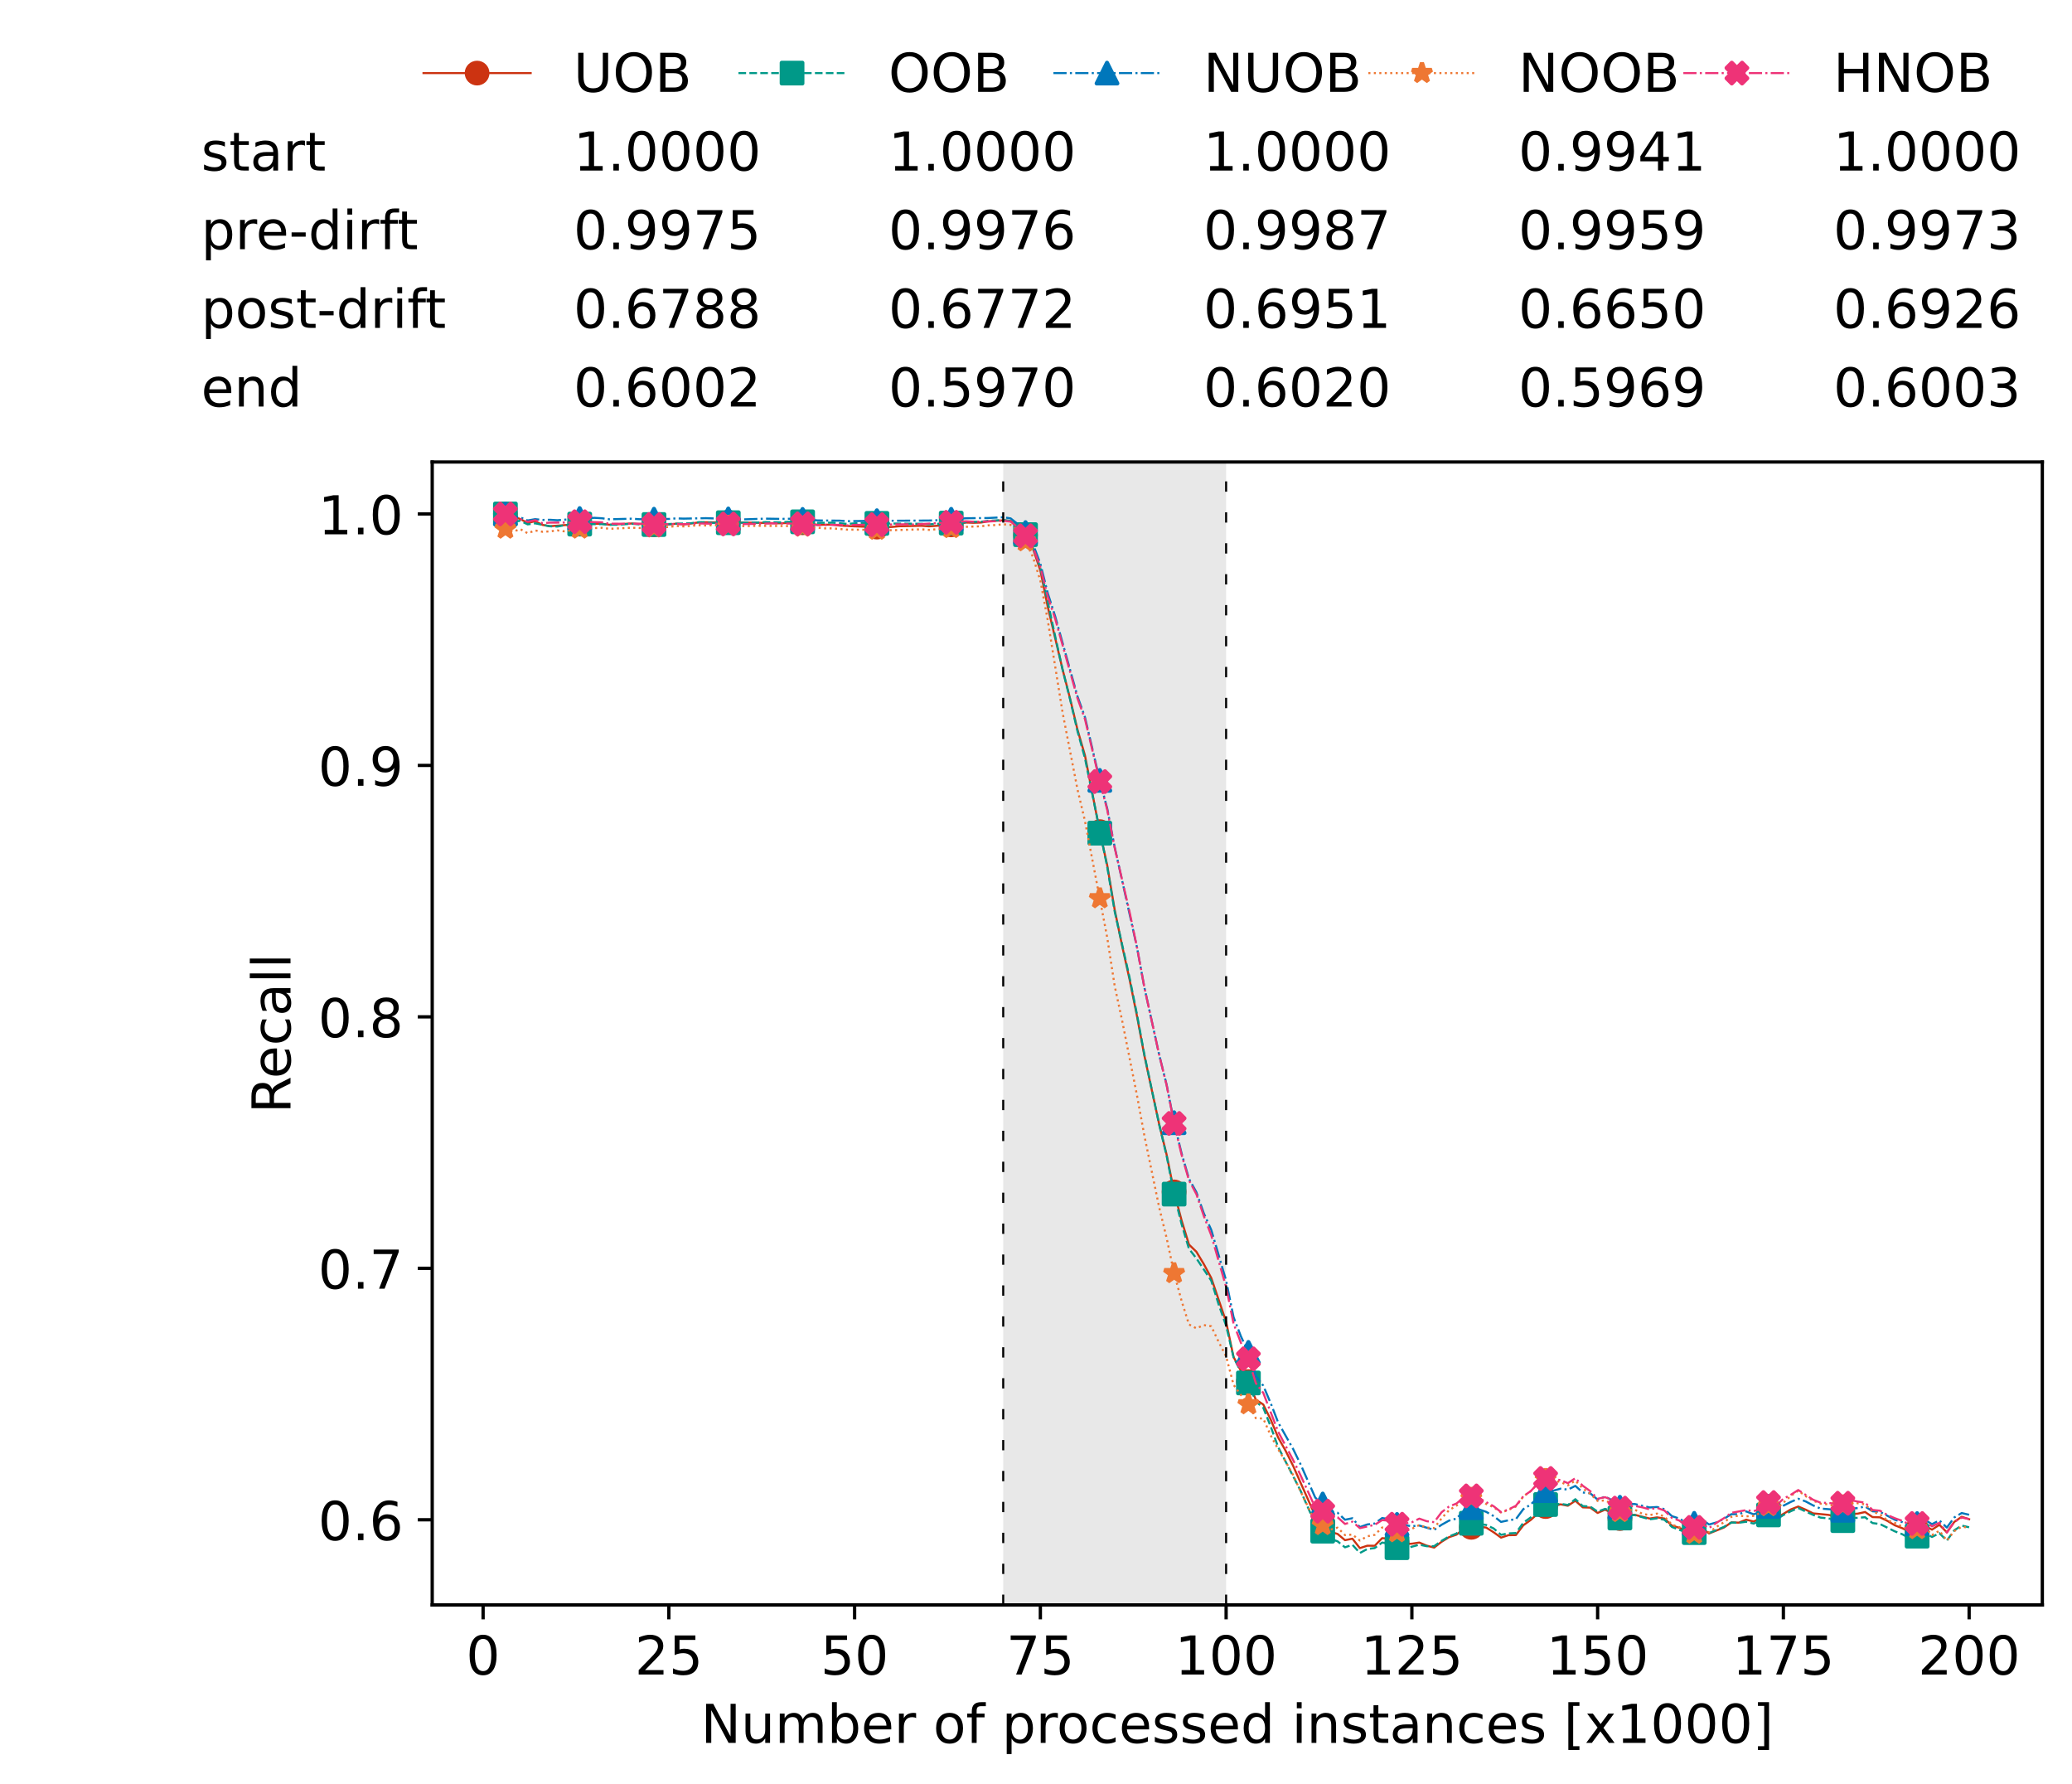 <?xml version="1.0" encoding="utf-8" standalone="no"?>
<!DOCTYPE svg PUBLIC "-//W3C//DTD SVG 1.1//EN"
  "http://www.w3.org/Graphics/SVG/1.1/DTD/svg11.dtd">
<!-- Created with matplotlib (https://matplotlib.org/) -->
<svg height="432.615pt" version="1.1" viewBox="0 0 502.65 432.615" width="502.65pt" xmlns="http://www.w3.org/2000/svg" xmlns:xlink="http://www.w3.org/1999/xlink">
 <defs>
  <style type="text/css">*{stroke-linecap:butt;stroke-linejoin:round;}</style>
 </defs>
 <g id="figure_1">
  <g id="patch_1">
   <path d="M 0 432.615 
L 502.65 432.615 
L 502.65 0 
L 0 0 
z
" style="fill:#ffffff;"/>
  </g>
  <g id="axes_1">
   <g id="patch_2">
    <path d="M 104.85 389.252 
L 495.45 389.252 
L 495.45 112.052 
L 104.85 112.052 
z
" style="fill:#ffffff;"/>
   </g>
   <g id="patch_3">
    <path clip-path="url(#p5bfdf151ff)" d="M 297.446 389.252 
L 297.446 112.052 
L 243.372 112.052 
L 243.372 389.252 
z
" style="fill:#d3d3d3;opacity:0.5;"/>
   </g>
   <g id="matplotlib.axis_1">
    <g id="xtick_1">
     <g id="line2d_1">
      <defs>
       <path d="M 0 0 
L 0 3.5 
" id="mb4f662a13e" style="stroke:#000000;stroke-width:0.8;"/>
      </defs>
      <g>
       <use style="stroke:#000000;stroke-width:0.8;" x="117.197" xlink:href="#mb4f662a13e" y="389.252"/>
      </g>
     </g>
     <g id="text_1">
      <!-- 0 -->
      <g transform="translate(113.061 406.13)scale(0.13 -0.13)">
       <defs>
        <path d="M 31.781 66.406 
Q 24.172 66.406 20.328 58.906 
Q 16.5 51.422 16.5 36.375 
Q 16.5 21.391 20.328 13.891 
Q 24.172 6.391 31.781 6.391 
Q 39.453 6.391 43.281 13.891 
Q 47.125 21.391 47.125 36.375 
Q 47.125 51.422 43.281 58.906 
Q 39.453 66.406 31.781 66.406 
z
M 31.781 74.219 
Q 44.047 74.219 50.516 64.516 
Q 56.984 54.828 56.984 36.375 
Q 56.984 17.969 50.516 8.266 
Q 44.047 -1.422 31.781 -1.422 
Q 19.531 -1.422 13.062 8.266 
Q 6.594 17.969 6.594 36.375 
Q 6.594 54.828 13.062 64.516 
Q 19.531 74.219 31.781 74.219 
z
" id="DejaVuSans-48"/>
       </defs>
       <use xlink:href="#DejaVuSans-48"/>
      </g>
     </g>
    </g>
    <g id="xtick_2">
     <g id="line2d_2">
      <g>
       <use style="stroke:#000000;stroke-width:0.8;" x="162.259" xlink:href="#mb4f662a13e" y="389.252"/>
      </g>
     </g>
     <g id="text_2">
      <!-- 25 -->
      <g transform="translate(153.988 406.13)scale(0.13 -0.13)">
       <defs>
        <path d="M 19.188 8.297 
L 53.609 8.297 
L 53.609 0 
L 7.328 0 
L 7.328 8.297 
Q 12.938 14.109 22.625 23.891 
Q 32.328 33.688 34.812 36.531 
Q 39.547 41.844 41.422 45.531 
Q 43.312 49.219 43.312 52.781 
Q 43.312 58.594 39.234 62.25 
Q 35.156 65.922 28.609 65.922 
Q 23.969 65.922 18.812 64.312 
Q 13.672 62.703 7.812 59.422 
L 7.812 69.391 
Q 13.766 71.781 18.938 73 
Q 24.125 74.219 28.422 74.219 
Q 39.75 74.219 46.484 68.547 
Q 53.219 62.891 53.219 53.422 
Q 53.219 48.922 51.531 44.891 
Q 49.859 40.875 45.406 35.406 
Q 44.188 33.984 37.641 27.219 
Q 31.109 20.453 19.188 8.297 
z
" id="DejaVuSans-50"/>
        <path d="M 10.797 72.906 
L 49.516 72.906 
L 49.516 64.594 
L 19.828 64.594 
L 19.828 46.734 
Q 21.969 47.469 24.109 47.828 
Q 26.266 48.188 28.422 48.188 
Q 40.625 48.188 47.75 41.5 
Q 54.891 34.812 54.891 23.391 
Q 54.891 11.625 47.562 5.094 
Q 40.234 -1.422 26.906 -1.422 
Q 22.312 -1.422 17.547 -0.641 
Q 12.797 0.141 7.719 1.703 
L 7.719 11.625 
Q 12.109 9.234 16.797 8.062 
Q 21.484 6.891 26.703 6.891 
Q 35.156 6.891 40.078 11.328 
Q 45.016 15.766 45.016 23.391 
Q 45.016 31 40.078 35.438 
Q 35.156 39.891 26.703 39.891 
Q 22.75 39.891 18.812 39.016 
Q 14.891 38.141 10.797 36.281 
z
" id="DejaVuSans-53"/>
       </defs>
       <use xlink:href="#DejaVuSans-50"/>
       <use x="63.623" xlink:href="#DejaVuSans-53"/>
      </g>
     </g>
    </g>
    <g id="xtick_3">
     <g id="line2d_3">
      <g>
       <use style="stroke:#000000;stroke-width:0.8;" x="207.322" xlink:href="#mb4f662a13e" y="389.252"/>
      </g>
     </g>
     <g id="text_3">
      <!-- 50 -->
      <g transform="translate(199.05 406.13)scale(0.13 -0.13)">
       <use xlink:href="#DejaVuSans-53"/>
       <use x="63.623" xlink:href="#DejaVuSans-48"/>
      </g>
     </g>
    </g>
    <g id="xtick_4">
     <g id="line2d_4">
      <g>
       <use style="stroke:#000000;stroke-width:0.8;" x="252.384" xlink:href="#mb4f662a13e" y="389.252"/>
      </g>
     </g>
     <g id="text_4">
      <!-- 75 -->
      <g transform="translate(244.113 406.13)scale(0.13 -0.13)">
       <defs>
        <path d="M 8.203 72.906 
L 55.078 72.906 
L 55.078 68.703 
L 28.609 0 
L 18.312 0 
L 43.219 64.594 
L 8.203 64.594 
z
" id="DejaVuSans-55"/>
       </defs>
       <use xlink:href="#DejaVuSans-55"/>
       <use x="63.623" xlink:href="#DejaVuSans-53"/>
      </g>
     </g>
    </g>
    <g id="xtick_5">
     <g id="line2d_5">
      <g>
       <use style="stroke:#000000;stroke-width:0.8;" x="297.446" xlink:href="#mb4f662a13e" y="389.252"/>
      </g>
     </g>
     <g id="text_5">
      <!-- 100 -->
      <g transform="translate(285.039 406.13)scale(0.13 -0.13)">
       <defs>
        <path d="M 12.406 8.297 
L 28.516 8.297 
L 28.516 63.922 
L 10.984 60.406 
L 10.984 69.391 
L 28.422 72.906 
L 38.281 72.906 
L 38.281 8.297 
L 54.391 8.297 
L 54.391 0 
L 12.406 0 
z
" id="DejaVuSans-49"/>
       </defs>
       <use xlink:href="#DejaVuSans-49"/>
       <use x="63.623" xlink:href="#DejaVuSans-48"/>
       <use x="127.246" xlink:href="#DejaVuSans-48"/>
      </g>
     </g>
    </g>
    <g id="xtick_6">
     <g id="line2d_6">
      <g>
       <use style="stroke:#000000;stroke-width:0.8;" x="342.509" xlink:href="#mb4f662a13e" y="389.252"/>
      </g>
     </g>
     <g id="text_6">
      <!-- 125 -->
      <g transform="translate(330.102 406.13)scale(0.13 -0.13)">
       <use xlink:href="#DejaVuSans-49"/>
       <use x="63.623" xlink:href="#DejaVuSans-50"/>
       <use x="127.246" xlink:href="#DejaVuSans-53"/>
      </g>
     </g>
    </g>
    <g id="xtick_7">
     <g id="line2d_7">
      <g>
       <use style="stroke:#000000;stroke-width:0.8;" x="387.571" xlink:href="#mb4f662a13e" y="389.252"/>
      </g>
     </g>
     <g id="text_7">
      <!-- 150 -->
      <g transform="translate(375.164 406.13)scale(0.13 -0.13)">
       <use xlink:href="#DejaVuSans-49"/>
       <use x="63.623" xlink:href="#DejaVuSans-53"/>
       <use x="127.246" xlink:href="#DejaVuSans-48"/>
      </g>
     </g>
    </g>
    <g id="xtick_8">
     <g id="line2d_8">
      <g>
       <use style="stroke:#000000;stroke-width:0.8;" x="432.633" xlink:href="#mb4f662a13e" y="389.252"/>
      </g>
     </g>
     <g id="text_8">
      <!-- 175 -->
      <g transform="translate(420.226 406.13)scale(0.13 -0.13)">
       <use xlink:href="#DejaVuSans-49"/>
       <use x="63.623" xlink:href="#DejaVuSans-55"/>
       <use x="127.246" xlink:href="#DejaVuSans-53"/>
      </g>
     </g>
    </g>
    <g id="xtick_9">
     <g id="line2d_9">
      <g>
       <use style="stroke:#000000;stroke-width:0.8;" x="477.695" xlink:href="#mb4f662a13e" y="389.252"/>
      </g>
     </g>
     <g id="text_9">
      <!-- 200 -->
      <g transform="translate(465.289 406.13)scale(0.13 -0.13)">
       <use xlink:href="#DejaVuSans-50"/>
       <use x="63.623" xlink:href="#DejaVuSans-48"/>
       <use x="127.246" xlink:href="#DejaVuSans-48"/>
      </g>
     </g>
    </g>
    <g id="text_10">
     <!-- Number of processed instances [x1000] -->
     <g transform="translate(170.025 422.711)scale(0.13 -0.13)">
      <defs>
       <path d="M 9.812 72.906 
L 23.094 72.906 
L 55.422 11.922 
L 55.422 72.906 
L 64.984 72.906 
L 64.984 0 
L 51.703 0 
L 19.391 60.984 
L 19.391 0 
L 9.812 0 
z
" id="DejaVuSans-78"/>
       <path d="M 8.5 21.578 
L 8.5 54.688 
L 17.484 54.688 
L 17.484 21.922 
Q 17.484 14.156 20.5 10.266 
Q 23.531 6.391 29.594 6.391 
Q 36.859 6.391 41.078 11.031 
Q 45.312 15.672 45.312 23.688 
L 45.312 54.688 
L 54.297 54.688 
L 54.297 0 
L 45.312 0 
L 45.312 8.406 
Q 42.047 3.422 37.719 1 
Q 33.406 -1.422 27.688 -1.422 
Q 18.266 -1.422 13.375 4.438 
Q 8.5 10.297 8.5 21.578 
z
M 31.109 56 
z
" id="DejaVuSans-117"/>
       <path d="M 52 44.188 
Q 55.375 50.25 60.062 53.125 
Q 64.75 56 71.094 56 
Q 79.641 56 84.281 50.016 
Q 88.922 44.047 88.922 33.016 
L 88.922 0 
L 79.891 0 
L 79.891 32.719 
Q 79.891 40.578 77.094 44.375 
Q 74.312 48.188 68.609 48.188 
Q 61.625 48.188 57.562 43.547 
Q 53.516 38.922 53.516 30.906 
L 53.516 0 
L 44.484 0 
L 44.484 32.719 
Q 44.484 40.625 41.703 44.406 
Q 38.922 48.188 33.109 48.188 
Q 26.219 48.188 22.156 43.531 
Q 18.109 38.875 18.109 30.906 
L 18.109 0 
L 9.078 0 
L 9.078 54.688 
L 18.109 54.688 
L 18.109 46.188 
Q 21.188 51.219 25.484 53.609 
Q 29.781 56 35.688 56 
Q 41.656 56 45.828 52.969 
Q 50 49.953 52 44.188 
z
" id="DejaVuSans-109"/>
       <path d="M 48.688 27.297 
Q 48.688 37.203 44.609 42.844 
Q 40.531 48.484 33.406 48.484 
Q 26.266 48.484 22.188 42.844 
Q 18.109 37.203 18.109 27.297 
Q 18.109 17.391 22.188 11.75 
Q 26.266 6.109 33.406 6.109 
Q 40.531 6.109 44.609 11.75 
Q 48.688 17.391 48.688 27.297 
z
M 18.109 46.391 
Q 20.953 51.266 25.266 53.625 
Q 29.594 56 35.594 56 
Q 45.562 56 51.781 48.094 
Q 58.016 40.188 58.016 27.297 
Q 58.016 14.406 51.781 6.484 
Q 45.562 -1.422 35.594 -1.422 
Q 29.594 -1.422 25.266 0.953 
Q 20.953 3.328 18.109 8.203 
L 18.109 0 
L 9.078 0 
L 9.078 75.984 
L 18.109 75.984 
z
" id="DejaVuSans-98"/>
       <path d="M 56.203 29.594 
L 56.203 25.203 
L 14.891 25.203 
Q 15.484 15.922 20.484 11.062 
Q 25.484 6.203 34.422 6.203 
Q 39.594 6.203 44.453 7.469 
Q 49.312 8.734 54.109 11.281 
L 54.109 2.781 
Q 49.266 0.734 44.188 -0.344 
Q 39.109 -1.422 33.891 -1.422 
Q 20.797 -1.422 13.156 6.188 
Q 5.516 13.812 5.516 26.812 
Q 5.516 40.234 12.766 48.109 
Q 20.016 56 32.328 56 
Q 43.359 56 49.781 48.891 
Q 56.203 41.797 56.203 29.594 
z
M 47.219 32.234 
Q 47.125 39.594 43.094 43.984 
Q 39.062 48.391 32.422 48.391 
Q 24.906 48.391 20.391 44.141 
Q 15.875 39.891 15.188 32.172 
z
" id="DejaVuSans-101"/>
       <path d="M 41.109 46.297 
Q 39.594 47.172 37.812 47.578 
Q 36.031 48 33.891 48 
Q 26.266 48 22.188 43.047 
Q 18.109 38.094 18.109 28.812 
L 18.109 0 
L 9.078 0 
L 9.078 54.688 
L 18.109 54.688 
L 18.109 46.188 
Q 20.953 51.172 25.484 53.578 
Q 30.031 56 36.531 56 
Q 37.453 56 38.578 55.875 
Q 39.703 55.766 41.062 55.516 
z
" id="DejaVuSans-114"/>
       <path id="DejaVuSans-32"/>
       <path d="M 30.609 48.391 
Q 23.391 48.391 19.188 42.75 
Q 14.984 37.109 14.984 27.297 
Q 14.984 17.484 19.156 11.844 
Q 23.344 6.203 30.609 6.203 
Q 37.797 6.203 41.984 11.859 
Q 46.188 17.531 46.188 27.297 
Q 46.188 37.016 41.984 42.703 
Q 37.797 48.391 30.609 48.391 
z
M 30.609 56 
Q 42.328 56 49.016 48.375 
Q 55.719 40.766 55.719 27.297 
Q 55.719 13.875 49.016 6.219 
Q 42.328 -1.422 30.609 -1.422 
Q 18.844 -1.422 12.172 6.219 
Q 5.516 13.875 5.516 27.297 
Q 5.516 40.766 12.172 48.375 
Q 18.844 56 30.609 56 
z
" id="DejaVuSans-111"/>
       <path d="M 37.109 75.984 
L 37.109 68.5 
L 28.516 68.5 
Q 23.688 68.5 21.797 66.547 
Q 19.922 64.594 19.922 59.516 
L 19.922 54.688 
L 34.719 54.688 
L 34.719 47.703 
L 19.922 47.703 
L 19.922 0 
L 10.891 0 
L 10.891 47.703 
L 2.297 47.703 
L 2.297 54.688 
L 10.891 54.688 
L 10.891 58.5 
Q 10.891 67.625 15.141 71.797 
Q 19.391 75.984 28.609 75.984 
z
" id="DejaVuSans-102"/>
       <path d="M 18.109 8.203 
L 18.109 -20.797 
L 9.078 -20.797 
L 9.078 54.688 
L 18.109 54.688 
L 18.109 46.391 
Q 20.953 51.266 25.266 53.625 
Q 29.594 56 35.594 56 
Q 45.562 56 51.781 48.094 
Q 58.016 40.188 58.016 27.297 
Q 58.016 14.406 51.781 6.484 
Q 45.562 -1.422 35.594 -1.422 
Q 29.594 -1.422 25.266 0.953 
Q 20.953 3.328 18.109 8.203 
z
M 48.688 27.297 
Q 48.688 37.203 44.609 42.844 
Q 40.531 48.484 33.406 48.484 
Q 26.266 48.484 22.188 42.844 
Q 18.109 37.203 18.109 27.297 
Q 18.109 17.391 22.188 11.75 
Q 26.266 6.109 33.406 6.109 
Q 40.531 6.109 44.609 11.75 
Q 48.688 17.391 48.688 27.297 
z
" id="DejaVuSans-112"/>
       <path d="M 48.781 52.594 
L 48.781 44.188 
Q 44.969 46.297 41.141 47.344 
Q 37.312 48.391 33.406 48.391 
Q 24.656 48.391 19.812 42.844 
Q 14.984 37.312 14.984 27.297 
Q 14.984 17.281 19.812 11.734 
Q 24.656 6.203 33.406 6.203 
Q 37.312 6.203 41.141 7.25 
Q 44.969 8.297 48.781 10.406 
L 48.781 2.094 
Q 45.016 0.344 40.984 -0.531 
Q 36.969 -1.422 32.422 -1.422 
Q 20.062 -1.422 12.781 6.344 
Q 5.516 14.109 5.516 27.297 
Q 5.516 40.672 12.859 48.328 
Q 20.219 56 33.016 56 
Q 37.156 56 41.109 55.141 
Q 45.062 54.297 48.781 52.594 
z
" id="DejaVuSans-99"/>
       <path d="M 44.281 53.078 
L 44.281 44.578 
Q 40.484 46.531 36.375 47.5 
Q 32.281 48.484 27.875 48.484 
Q 21.188 48.484 17.844 46.438 
Q 14.5 44.391 14.5 40.281 
Q 14.5 37.156 16.891 35.375 
Q 19.281 33.594 26.516 31.984 
L 29.594 31.297 
Q 39.156 29.25 43.188 25.516 
Q 47.219 21.781 47.219 15.094 
Q 47.219 7.469 41.188 3.016 
Q 35.156 -1.422 24.609 -1.422 
Q 20.219 -1.422 15.453 -0.562 
Q 10.688 0.297 5.422 2 
L 5.422 11.281 
Q 10.406 8.688 15.234 7.391 
Q 20.062 6.109 24.812 6.109 
Q 31.156 6.109 34.562 8.281 
Q 37.984 10.453 37.984 14.406 
Q 37.984 18.062 35.516 20.016 
Q 33.062 21.969 24.703 23.781 
L 21.578 24.516 
Q 13.234 26.266 9.516 29.906 
Q 5.812 33.547 5.812 39.891 
Q 5.812 47.609 11.281 51.797 
Q 16.75 56 26.812 56 
Q 31.781 56 36.172 55.266 
Q 40.578 54.547 44.281 53.078 
z
" id="DejaVuSans-115"/>
       <path d="M 45.406 46.391 
L 45.406 75.984 
L 54.391 75.984 
L 54.391 0 
L 45.406 0 
L 45.406 8.203 
Q 42.578 3.328 38.25 0.953 
Q 33.938 -1.422 27.875 -1.422 
Q 17.969 -1.422 11.734 6.484 
Q 5.516 14.406 5.516 27.297 
Q 5.516 40.188 11.734 48.094 
Q 17.969 56 27.875 56 
Q 33.938 56 38.25 53.625 
Q 42.578 51.266 45.406 46.391 
z
M 14.797 27.297 
Q 14.797 17.391 18.875 11.75 
Q 22.953 6.109 30.078 6.109 
Q 37.203 6.109 41.297 11.75 
Q 45.406 17.391 45.406 27.297 
Q 45.406 37.203 41.297 42.844 
Q 37.203 48.484 30.078 48.484 
Q 22.953 48.484 18.875 42.844 
Q 14.797 37.203 14.797 27.297 
z
" id="DejaVuSans-100"/>
       <path d="M 9.422 54.688 
L 18.406 54.688 
L 18.406 0 
L 9.422 0 
z
M 9.422 75.984 
L 18.406 75.984 
L 18.406 64.594 
L 9.422 64.594 
z
" id="DejaVuSans-105"/>
       <path d="M 54.891 33.016 
L 54.891 0 
L 45.906 0 
L 45.906 32.719 
Q 45.906 40.484 42.875 44.328 
Q 39.844 48.188 33.797 48.188 
Q 26.516 48.188 22.312 43.547 
Q 18.109 38.922 18.109 30.906 
L 18.109 0 
L 9.078 0 
L 9.078 54.688 
L 18.109 54.688 
L 18.109 46.188 
Q 21.344 51.125 25.703 53.562 
Q 30.078 56 35.797 56 
Q 45.219 56 50.047 50.172 
Q 54.891 44.344 54.891 33.016 
z
" id="DejaVuSans-110"/>
       <path d="M 18.312 70.219 
L 18.312 54.688 
L 36.812 54.688 
L 36.812 47.703 
L 18.312 47.703 
L 18.312 18.016 
Q 18.312 11.328 20.141 9.422 
Q 21.969 7.516 27.594 7.516 
L 36.812 7.516 
L 36.812 0 
L 27.594 0 
Q 17.188 0 13.234 3.875 
Q 9.281 7.766 9.281 18.016 
L 9.281 47.703 
L 2.688 47.703 
L 2.688 54.688 
L 9.281 54.688 
L 9.281 70.219 
z
" id="DejaVuSans-116"/>
       <path d="M 34.281 27.484 
Q 23.391 27.484 19.188 25 
Q 14.984 22.516 14.984 16.5 
Q 14.984 11.719 18.141 8.906 
Q 21.297 6.109 26.703 6.109 
Q 34.188 6.109 38.703 11.406 
Q 43.219 16.703 43.219 25.484 
L 43.219 27.484 
z
M 52.203 31.203 
L 52.203 0 
L 43.219 0 
L 43.219 8.297 
Q 40.141 3.328 35.547 0.953 
Q 30.953 -1.422 24.312 -1.422 
Q 15.922 -1.422 10.953 3.297 
Q 6 8.016 6 15.922 
Q 6 25.141 12.172 29.828 
Q 18.359 34.516 30.609 34.516 
L 43.219 34.516 
L 43.219 35.406 
Q 43.219 41.609 39.141 45 
Q 35.062 48.391 27.688 48.391 
Q 23 48.391 18.547 47.266 
Q 14.109 46.141 10.016 43.891 
L 10.016 52.203 
Q 14.938 54.109 19.578 55.047 
Q 24.219 56 28.609 56 
Q 40.484 56 46.344 49.844 
Q 52.203 43.703 52.203 31.203 
z
" id="DejaVuSans-97"/>
       <path d="M 8.594 75.984 
L 29.297 75.984 
L 29.297 69 
L 17.578 69 
L 17.578 -6.203 
L 29.297 -6.203 
L 29.297 -13.188 
L 8.594 -13.188 
z
" id="DejaVuSans-91"/>
       <path d="M 54.891 54.688 
L 35.109 28.078 
L 55.906 0 
L 45.312 0 
L 29.391 21.484 
L 13.484 0 
L 2.875 0 
L 24.125 28.609 
L 4.688 54.688 
L 15.281 54.688 
L 29.781 35.203 
L 44.281 54.688 
z
" id="DejaVuSans-120"/>
       <path d="M 30.422 75.984 
L 30.422 -13.188 
L 9.719 -13.188 
L 9.719 -6.203 
L 21.391 -6.203 
L 21.391 69 
L 9.719 69 
L 9.719 75.984 
z
" id="DejaVuSans-93"/>
      </defs>
      <use xlink:href="#DejaVuSans-78"/>
      <use x="74.805" xlink:href="#DejaVuSans-117"/>
      <use x="138.184" xlink:href="#DejaVuSans-109"/>
      <use x="235.596" xlink:href="#DejaVuSans-98"/>
      <use x="299.072" xlink:href="#DejaVuSans-101"/>
      <use x="360.596" xlink:href="#DejaVuSans-114"/>
      <use x="401.709" xlink:href="#DejaVuSans-32"/>
      <use x="433.496" xlink:href="#DejaVuSans-111"/>
      <use x="494.678" xlink:href="#DejaVuSans-102"/>
      <use x="529.883" xlink:href="#DejaVuSans-32"/>
      <use x="561.67" xlink:href="#DejaVuSans-112"/>
      <use x="625.146" xlink:href="#DejaVuSans-114"/>
      <use x="664.01" xlink:href="#DejaVuSans-111"/>
      <use x="725.191" xlink:href="#DejaVuSans-99"/>
      <use x="780.172" xlink:href="#DejaVuSans-101"/>
      <use x="841.695" xlink:href="#DejaVuSans-115"/>
      <use x="893.795" xlink:href="#DejaVuSans-115"/>
      <use x="945.895" xlink:href="#DejaVuSans-101"/>
      <use x="1007.418" xlink:href="#DejaVuSans-100"/>
      <use x="1070.895" xlink:href="#DejaVuSans-32"/>
      <use x="1102.682" xlink:href="#DejaVuSans-105"/>
      <use x="1130.465" xlink:href="#DejaVuSans-110"/>
      <use x="1193.844" xlink:href="#DejaVuSans-115"/>
      <use x="1245.943" xlink:href="#DejaVuSans-116"/>
      <use x="1285.152" xlink:href="#DejaVuSans-97"/>
      <use x="1346.432" xlink:href="#DejaVuSans-110"/>
      <use x="1409.811" xlink:href="#DejaVuSans-99"/>
      <use x="1464.791" xlink:href="#DejaVuSans-101"/>
      <use x="1526.314" xlink:href="#DejaVuSans-115"/>
      <use x="1578.414" xlink:href="#DejaVuSans-32"/>
      <use x="1610.201" xlink:href="#DejaVuSans-91"/>
      <use x="1649.215" xlink:href="#DejaVuSans-120"/>
      <use x="1708.395" xlink:href="#DejaVuSans-49"/>
      <use x="1772.018" xlink:href="#DejaVuSans-48"/>
      <use x="1835.641" xlink:href="#DejaVuSans-48"/>
      <use x="1899.264" xlink:href="#DejaVuSans-48"/>
      <use x="1962.887" xlink:href="#DejaVuSans-93"/>
     </g>
    </g>
   </g>
   <g id="matplotlib.axis_2">
    <g id="ytick_1">
     <g id="line2d_10">
      <defs>
       <path d="M 0 0 
L -3.5 0 
" id="m65baf7ad07" style="stroke:#000000;stroke-width:0.8;"/>
      </defs>
      <g>
       <use style="stroke:#000000;stroke-width:0.8;" x="104.85" xlink:href="#m65baf7ad07" y="368.595"/>
      </g>
     </g>
     <g id="text_11">
      <!-- 0.6 -->
      <g transform="translate(77.176 373.534)scale(0.13 -0.13)">
       <defs>
        <path d="M 10.688 12.406 
L 21 12.406 
L 21 0 
L 10.688 0 
z
" id="DejaVuSans-46"/>
        <path d="M 33.016 40.375 
Q 26.375 40.375 22.484 35.828 
Q 18.609 31.297 18.609 23.391 
Q 18.609 15.531 22.484 10.953 
Q 26.375 6.391 33.016 6.391 
Q 39.656 6.391 43.531 10.953 
Q 47.406 15.531 47.406 23.391 
Q 47.406 31.297 43.531 35.828 
Q 39.656 40.375 33.016 40.375 
z
M 52.594 71.297 
L 52.594 62.312 
Q 48.875 64.062 45.094 64.984 
Q 41.312 65.922 37.594 65.922 
Q 27.828 65.922 22.672 59.328 
Q 17.531 52.734 16.797 39.406 
Q 19.672 43.656 24.016 45.922 
Q 28.375 48.188 33.594 48.188 
Q 44.578 48.188 50.953 41.516 
Q 57.328 34.859 57.328 23.391 
Q 57.328 12.156 50.688 5.359 
Q 44.047 -1.422 33.016 -1.422 
Q 20.359 -1.422 13.672 8.266 
Q 6.984 17.969 6.984 36.375 
Q 6.984 53.656 15.188 63.938 
Q 23.391 74.219 37.203 74.219 
Q 40.922 74.219 44.703 73.484 
Q 48.484 72.75 52.594 71.297 
z
" id="DejaVuSans-54"/>
       </defs>
       <use xlink:href="#DejaVuSans-48"/>
       <use x="63.623" xlink:href="#DejaVuSans-46"/>
       <use x="95.41" xlink:href="#DejaVuSans-54"/>
      </g>
     </g>
    </g>
    <g id="ytick_2">
     <g id="line2d_11">
      <g>
       <use style="stroke:#000000;stroke-width:0.8;" x="104.85" xlink:href="#m65baf7ad07" y="307.609"/>
      </g>
     </g>
     <g id="text_12">
      <!-- 0.7 -->
      <g transform="translate(77.176 312.548)scale(0.13 -0.13)">
       <use xlink:href="#DejaVuSans-48"/>
       <use x="63.623" xlink:href="#DejaVuSans-46"/>
       <use x="95.41" xlink:href="#DejaVuSans-55"/>
      </g>
     </g>
    </g>
    <g id="ytick_3">
     <g id="line2d_12">
      <g>
       <use style="stroke:#000000;stroke-width:0.8;" x="104.85" xlink:href="#m65baf7ad07" y="246.623"/>
      </g>
     </g>
     <g id="text_13">
      <!-- 0.8 -->
      <g transform="translate(77.176 251.562)scale(0.13 -0.13)">
       <defs>
        <path d="M 31.781 34.625 
Q 24.75 34.625 20.719 30.859 
Q 16.703 27.094 16.703 20.516 
Q 16.703 13.922 20.719 10.156 
Q 24.75 6.391 31.781 6.391 
Q 38.812 6.391 42.859 10.172 
Q 46.922 13.969 46.922 20.516 
Q 46.922 27.094 42.891 30.859 
Q 38.875 34.625 31.781 34.625 
z
M 21.922 38.812 
Q 15.578 40.375 12.031 44.719 
Q 8.5 49.078 8.5 55.328 
Q 8.5 64.062 14.719 69.141 
Q 20.953 74.219 31.781 74.219 
Q 42.672 74.219 48.875 69.141 
Q 55.078 64.062 55.078 55.328 
Q 55.078 49.078 51.531 44.719 
Q 48 40.375 41.703 38.812 
Q 48.828 37.156 52.797 32.312 
Q 56.781 27.484 56.781 20.516 
Q 56.781 9.906 50.312 4.234 
Q 43.844 -1.422 31.781 -1.422 
Q 19.734 -1.422 13.25 4.234 
Q 6.781 9.906 6.781 20.516 
Q 6.781 27.484 10.781 32.312 
Q 14.797 37.156 21.922 38.812 
z
M 18.312 54.391 
Q 18.312 48.734 21.844 45.562 
Q 25.391 42.391 31.781 42.391 
Q 38.141 42.391 41.719 45.562 
Q 45.312 48.734 45.312 54.391 
Q 45.312 60.062 41.719 63.234 
Q 38.141 66.406 31.781 66.406 
Q 25.391 66.406 21.844 63.234 
Q 18.312 60.062 18.312 54.391 
z
" id="DejaVuSans-56"/>
       </defs>
       <use xlink:href="#DejaVuSans-48"/>
       <use x="63.623" xlink:href="#DejaVuSans-46"/>
       <use x="95.41" xlink:href="#DejaVuSans-56"/>
      </g>
     </g>
    </g>
    <g id="ytick_4">
     <g id="line2d_13">
      <g>
       <use style="stroke:#000000;stroke-width:0.8;" x="104.85" xlink:href="#m65baf7ad07" y="185.638"/>
      </g>
     </g>
     <g id="text_14">
      <!-- 0.9 -->
      <g transform="translate(77.176 190.577)scale(0.13 -0.13)">
       <defs>
        <path d="M 10.984 1.516 
L 10.984 10.5 
Q 14.703 8.734 18.5 7.812 
Q 22.312 6.891 25.984 6.891 
Q 35.75 6.891 40.891 13.453 
Q 46.047 20.016 46.781 33.406 
Q 43.953 29.203 39.594 26.953 
Q 35.25 24.703 29.984 24.703 
Q 19.047 24.703 12.672 31.312 
Q 6.297 37.938 6.297 49.422 
Q 6.297 60.641 12.938 67.422 
Q 19.578 74.219 30.609 74.219 
Q 43.266 74.219 49.922 64.516 
Q 56.594 54.828 56.594 36.375 
Q 56.594 19.141 48.406 8.859 
Q 40.234 -1.422 26.422 -1.422 
Q 22.703 -1.422 18.891 -0.688 
Q 15.094 0.047 10.984 1.516 
z
M 30.609 32.422 
Q 37.25 32.422 41.125 36.953 
Q 45.016 41.5 45.016 49.422 
Q 45.016 57.281 41.125 61.844 
Q 37.25 66.406 30.609 66.406 
Q 23.969 66.406 20.094 61.844 
Q 16.219 57.281 16.219 49.422 
Q 16.219 41.5 20.094 36.953 
Q 23.969 32.422 30.609 32.422 
z
" id="DejaVuSans-57"/>
       </defs>
       <use xlink:href="#DejaVuSans-48"/>
       <use x="63.623" xlink:href="#DejaVuSans-46"/>
       <use x="95.41" xlink:href="#DejaVuSans-57"/>
      </g>
     </g>
    </g>
    <g id="ytick_5">
     <g id="line2d_14">
      <g>
       <use style="stroke:#000000;stroke-width:0.8;" x="104.85" xlink:href="#m65baf7ad07" y="124.652"/>
      </g>
     </g>
     <g id="text_15">
      <!-- 1.0 -->
      <g transform="translate(77.176 129.591)scale(0.13 -0.13)">
       <use xlink:href="#DejaVuSans-49"/>
       <use x="63.623" xlink:href="#DejaVuSans-46"/>
       <use x="95.41" xlink:href="#DejaVuSans-48"/>
      </g>
     </g>
    </g>
    <g id="text_16">
     <!-- Recall -->
     <g transform="translate(70.472 270.044)rotate(-90)scale(0.13 -0.13)">
      <defs>
       <path d="M 44.391 34.188 
Q 47.562 33.109 50.562 29.594 
Q 53.562 26.078 56.594 19.922 
L 66.609 0 
L 56 0 
L 46.688 18.703 
Q 43.062 26.031 39.672 28.422 
Q 36.281 30.812 30.422 30.812 
L 19.672 30.812 
L 19.672 0 
L 9.812 0 
L 9.812 72.906 
L 32.078 72.906 
Q 44.578 72.906 50.734 67.672 
Q 56.891 62.453 56.891 51.906 
Q 56.891 45.016 53.688 40.469 
Q 50.484 35.938 44.391 34.188 
z
M 19.672 64.797 
L 19.672 38.922 
L 32.078 38.922 
Q 39.203 38.922 42.844 42.219 
Q 46.484 45.516 46.484 51.906 
Q 46.484 58.297 42.844 61.547 
Q 39.203 64.797 32.078 64.797 
z
" id="DejaVuSans-82"/>
       <path d="M 9.422 75.984 
L 18.406 75.984 
L 18.406 0 
L 9.422 0 
z
" id="DejaVuSans-108"/>
      </defs>
      <use xlink:href="#DejaVuSans-82"/>
      <use x="64.982" xlink:href="#DejaVuSans-101"/>
      <use x="126.506" xlink:href="#DejaVuSans-99"/>
      <use x="181.486" xlink:href="#DejaVuSans-97"/>
      <use x="242.766" xlink:href="#DejaVuSans-108"/>
      <use x="270.549" xlink:href="#DejaVuSans-108"/>
     </g>
    </g>
   </g>
   <g id="line2d_15"/>
   <g id="line2d_16"/>
   <g id="line2d_17"/>
   <g id="line2d_18"/>
   <g id="line2d_19"/>
   <g id="line2d_20">
    <path clip-path="url(#p5bfdf151ff)" d="M 122.605 124.652 
L 126.21 125.874 
L 128.012 126.853 
L 129.815 126.413 
L 131.617 127.306 
L 133.419 127.619 
L 137.024 127.354 
L 140.629 127.095 
L 146.037 127.024 
L 147.839 127.262 
L 153.247 126.961 
L 155.049 127.087 
L 156.852 127.086 
L 158.654 127.272 
L 162.259 127.209 
L 164.062 127.013 
L 165.864 127.193 
L 169.469 126.716 
L 171.272 126.661 
L 174.877 126.715 
L 178.482 126.695 
L 189.297 126.918 
L 192.902 126.74 
L 194.704 126.793 
L 196.507 126.978 
L 198.309 127.29 
L 201.914 127.231 
L 203.717 127.469 
L 207.322 127.658 
L 210.927 127.778 
L 214.532 127.854 
L 216.334 127.801 
L 218.137 127.636 
L 223.544 127.524 
L 225.347 127.656 
L 230.754 127.298 
L 234.359 126.738 
L 236.162 126.795 
L 237.964 126.736 
L 239.767 126.438 
L 243.372 126.189 
L 245.174 126.348 
L 246.976 127.724 
L 248.779 129.791 
L 250.581 133.049 
L 252.384 138.364 
L 254.186 147.216 
L 257.791 162.425 
L 259.594 169.445 
L 261.396 176.986 
L 263.199 183.206 
L 266.804 201.699 
L 268.606 209.888 
L 270.409 220.629 
L 272.211 229.37 
L 274.014 237.502 
L 275.816 246.405 
L 277.619 256.037 
L 281.224 272.753 
L 283.026 280.106 
L 284.829 289.075 
L 286.631 295.938 
L 288.434 301.843 
L 290.236 303.595 
L 292.039 306.596 
L 293.841 309.954 
L 297.446 320.569 
L 299.249 329.114 
L 301.051 332.518 
L 302.854 335.076 
L 304.656 339.478 
L 306.459 340.637 
L 308.261 344.285 
L 310.064 348.637 
L 311.866 351.845 
L 313.669 355.454 
L 319.076 367.663 
L 320.879 369.319 
L 322.681 371.508 
L 324.484 372.031 
L 326.286 373.547 
L 328.089 373.18 
L 329.891 375.475 
L 331.694 374.888 
L 333.496 374.9 
L 335.299 373.053 
L 337.101 373.205 
L 338.904 374.109 
L 340.706 374.48 
L 342.509 374.398 
L 344.311 374.122 
L 346.114 374.876 
L 347.916 375.344 
L 349.719 373.936 
L 351.521 372.816 
L 353.324 372.214 
L 355.126 370.778 
L 356.928 370.429 
L 358.731 370.281 
L 360.533 370.486 
L 362.336 371.623 
L 364.138 372.925 
L 365.941 372.332 
L 367.743 372.305 
L 369.546 369.934 
L 371.348 368.636 
L 374.953 365.388 
L 376.756 365.354 
L 378.558 364.854 
L 380.361 365.198 
L 382.163 363.984 
L 383.966 365.586 
L 385.768 365.648 
L 387.571 366.941 
L 389.373 366.147 
L 391.176 367.015 
L 392.978 368.299 
L 394.781 367.447 
L 396.583 367.394 
L 400.188 368.296 
L 401.991 368.01 
L 403.793 368.297 
L 405.596 370.028 
L 407.398 370.532 
L 409.201 371.48 
L 411.003 371.51 
L 412.806 370.626 
L 414.608 371.917 
L 418.213 370.476 
L 420.016 369.234 
L 421.818 369.293 
L 423.621 368.575 
L 425.423 369.023 
L 427.226 368.193 
L 429.028 366.805 
L 430.831 368.248 
L 434.436 366.089 
L 436.238 365.382 
L 438.041 366.148 
L 439.843 367.047 
L 443.448 367.397 
L 445.251 367.71 
L 447.053 367.767 
L 448.856 367.219 
L 450.658 367.113 
L 452.461 366.717 
L 454.263 367.944 
L 456.066 368.004 
L 457.868 368.869 
L 459.671 369.941 
L 461.473 370.637 
L 463.276 371.537 
L 465.078 371.042 
L 466.881 369.987 
L 468.683 370.992 
L 470.485 369.821 
L 472.288 371.635 
L 474.09 369.116 
L 475.893 367.864 
L 477.695 368.465 
L 477.695 368.465 
" style="fill:none;stroke:#cc3311;stroke-linecap:square;stroke-width:0.5;"/>
    <defs>
     <path d="M 0 2.5 
C 0.663 2.5 1.299 2.237 1.768 1.768 
C 2.237 1.299 2.5 0.663 2.5 0 
C 2.5 -0.663 2.237 -1.299 1.768 -1.768 
C 1.299 -2.237 0.663 -2.5 0 -2.5 
C -0.663 -2.5 -1.299 -2.237 -1.768 -1.768 
C -2.237 -1.299 -2.5 -0.663 -2.5 0 
C -2.5 0.663 -2.237 1.299 -1.768 1.768 
C -1.299 2.237 -0.663 2.5 0 2.5 
z
" id="mf767cf8d9e" style="stroke:#cc3311;"/>
    </defs>
    <g clip-path="url(#p5bfdf151ff)">
     <use style="fill:#cc3311;stroke:#cc3311;" x="122.605" xlink:href="#mf767cf8d9e" y="124.652"/>
     <use style="fill:#cc3311;stroke:#cc3311;" x="140.629" xlink:href="#mf767cf8d9e" y="127.095"/>
     <use style="fill:#cc3311;stroke:#cc3311;" x="158.654" xlink:href="#mf767cf8d9e" y="127.272"/>
     <use style="fill:#cc3311;stroke:#cc3311;" x="176.679" xlink:href="#mf767cf8d9e" y="126.651"/>
     <use style="fill:#cc3311;stroke:#cc3311;" x="194.704" xlink:href="#mf767cf8d9e" y="126.793"/>
     <use style="fill:#cc3311;stroke:#cc3311;" x="212.729" xlink:href="#mf767cf8d9e" y="127.841"/>
     <use style="fill:#cc3311;stroke:#cc3311;" x="230.754" xlink:href="#mf767cf8d9e" y="127.298"/>
     <use style="fill:#cc3311;stroke:#cc3311;" x="248.779" xlink:href="#mf767cf8d9e" y="129.791"/>
     <use style="fill:#cc3311;stroke:#cc3311;" x="266.804" xlink:href="#mf767cf8d9e" y="201.699"/>
     <use style="fill:#cc3311;stroke:#cc3311;" x="284.829" xlink:href="#mf767cf8d9e" y="289.075"/>
     <use style="fill:#cc3311;stroke:#cc3311;" x="302.854" xlink:href="#mf767cf8d9e" y="335.076"/>
     <use style="fill:#cc3311;stroke:#cc3311;" x="320.879" xlink:href="#mf767cf8d9e" y="369.319"/>
     <use style="fill:#cc3311;stroke:#cc3311;" x="338.904" xlink:href="#mf767cf8d9e" y="374.109"/>
     <use style="fill:#cc3311;stroke:#cc3311;" x="356.928" xlink:href="#mf767cf8d9e" y="370.429"/>
     <use style="fill:#cc3311;stroke:#cc3311;" x="374.953" xlink:href="#mf767cf8d9e" y="365.388"/>
     <use style="fill:#cc3311;stroke:#cc3311;" x="392.978" xlink:href="#mf767cf8d9e" y="368.299"/>
     <use style="fill:#cc3311;stroke:#cc3311;" x="411.003" xlink:href="#mf767cf8d9e" y="371.51"/>
     <use style="fill:#cc3311;stroke:#cc3311;" x="429.028" xlink:href="#mf767cf8d9e" y="366.805"/>
     <use style="fill:#cc3311;stroke:#cc3311;" x="447.053" xlink:href="#mf767cf8d9e" y="367.767"/>
     <use style="fill:#cc3311;stroke:#cc3311;" x="465.078" xlink:href="#mf767cf8d9e" y="371.042"/>
    </g>
   </g>
   <g id="line2d_21"/>
   <g id="line2d_22"/>
   <g id="line2d_23"/>
   <g id="line2d_24"/>
   <g id="line2d_25">
    <path clip-path="url(#p5bfdf151ff)" d="M 122.605 124.652 
L 124.407 126.538 
L 126.21 126.311 
L 128.012 127.18 
L 129.815 126.928 
L 133.419 127.649 
L 135.222 127.706 
L 137.024 127.367 
L 140.629 127.106 
L 146.037 127.121 
L 147.839 127.273 
L 149.642 127.257 
L 153.247 127.036 
L 155.049 127.158 
L 156.852 127.093 
L 158.654 127.217 
L 167.667 126.894 
L 169.469 126.652 
L 171.272 126.661 
L 173.074 126.842 
L 183.889 126.741 
L 185.692 126.622 
L 189.297 126.684 
L 191.099 126.567 
L 196.507 126.565 
L 198.309 126.813 
L 201.914 126.755 
L 205.519 127.059 
L 209.124 126.822 
L 210.927 126.935 
L 223.544 127.035 
L 225.347 127.167 
L 236.162 126.55 
L 237.964 126.551 
L 239.767 126.314 
L 243.372 126.127 
L 245.174 126.349 
L 246.976 127.665 
L 248.779 129.674 
L 250.581 132.74 
L 252.384 137.676 
L 255.989 154.375 
L 257.791 162.487 
L 259.594 169.627 
L 261.396 177.36 
L 263.199 183.881 
L 268.606 210.253 
L 270.409 221.053 
L 274.014 237.069 
L 275.816 246.032 
L 277.619 255.793 
L 281.224 272.807 
L 283.026 280.4 
L 284.829 289.613 
L 286.631 296.851 
L 288.434 302.889 
L 290.236 305.198 
L 293.841 310.614 
L 295.644 316.399 
L 297.446 321.54 
L 299.249 329.206 
L 301.051 332.728 
L 302.854 335.415 
L 304.656 339.932 
L 306.459 341.412 
L 308.261 345.982 
L 310.064 350.953 
L 315.471 361.474 
L 319.076 369.637 
L 322.681 373.179 
L 324.484 373.826 
L 326.286 375.277 
L 328.089 374.667 
L 329.891 376.652 
L 331.694 375.688 
L 333.496 375.455 
L 335.299 374.124 
L 337.101 374.401 
L 338.904 375.366 
L 340.706 375.622 
L 344.311 374.633 
L 346.114 375.013 
L 347.916 374.994 
L 349.719 373.706 
L 351.521 372.647 
L 353.324 371.923 
L 355.126 370.346 
L 356.928 369.445 
L 358.731 369.592 
L 360.533 369.856 
L 362.336 370.698 
L 364.138 372.243 
L 365.941 371.902 
L 367.743 371.813 
L 369.546 369.322 
L 371.348 368.022 
L 374.953 364.897 
L 376.756 364.98 
L 378.558 364.721 
L 380.361 365.006 
L 382.163 363.605 
L 383.966 365.268 
L 385.768 365.393 
L 387.571 366.625 
L 389.373 365.952 
L 391.176 366.518 
L 392.978 368.173 
L 394.781 367.507 
L 396.583 367.455 
L 400.188 368.481 
L 401.991 368.258 
L 403.793 368.607 
L 405.596 370.342 
L 409.201 371.734 
L 411.003 371.705 
L 412.806 370.769 
L 414.608 371.818 
L 418.213 370.326 
L 420.016 369.262 
L 421.818 369.321 
L 423.621 369.076 
L 425.423 369.523 
L 427.226 368.752 
L 429.028 367.424 
L 430.831 368.625 
L 432.633 367.44 
L 434.436 366.523 
L 436.238 365.752 
L 439.843 367.411 
L 441.646 368.073 
L 443.448 368.247 
L 445.251 368.62 
L 447.053 368.796 
L 448.856 368.244 
L 452.461 367.987 
L 454.263 369.394 
L 456.066 369.634 
L 459.671 371.406 
L 461.473 372.102 
L 463.276 373.124 
L 465.078 372.569 
L 466.881 371.642 
L 468.683 372.77 
L 470.485 371.847 
L 472.288 373.655 
L 474.09 371.137 
L 475.893 370.006 
L 477.695 370.42 
L 477.695 370.42 
" style="fill:none;stroke:#009988;stroke-dasharray:1.85,0.8;stroke-dashoffset:0;stroke-width:0.5;"/>
    <defs>
     <path d="M -2.5 2.5 
L 2.5 2.5 
L 2.5 -2.5 
L -2.5 -2.5 
z
" id="m999227f3ab" style="stroke:#009988;stroke-linejoin:miter;"/>
    </defs>
    <g clip-path="url(#p5bfdf151ff)">
     <use style="fill:#009988;stroke:#009988;stroke-linejoin:miter;" x="122.605" xlink:href="#m999227f3ab" y="124.652"/>
     <use style="fill:#009988;stroke:#009988;stroke-linejoin:miter;" x="140.629" xlink:href="#m999227f3ab" y="127.106"/>
     <use style="fill:#009988;stroke:#009988;stroke-linejoin:miter;" x="158.654" xlink:href="#m999227f3ab" y="127.217"/>
     <use style="fill:#009988;stroke:#009988;stroke-linejoin:miter;" x="176.679" xlink:href="#m999227f3ab" y="126.773"/>
     <use style="fill:#009988;stroke:#009988;stroke-linejoin:miter;" x="194.704" xlink:href="#m999227f3ab" y="126.563"/>
     <use style="fill:#009988;stroke:#009988;stroke-linejoin:miter;" x="212.729" xlink:href="#m999227f3ab" y="126.935"/>
     <use style="fill:#009988;stroke:#009988;stroke-linejoin:miter;" x="230.754" xlink:href="#m999227f3ab" y="126.87"/>
     <use style="fill:#009988;stroke:#009988;stroke-linejoin:miter;" x="248.779" xlink:href="#m999227f3ab" y="129.674"/>
     <use style="fill:#009988;stroke:#009988;stroke-linejoin:miter;" x="266.804" xlink:href="#m999227f3ab" y="202.064"/>
     <use style="fill:#009988;stroke:#009988;stroke-linejoin:miter;" x="284.829" xlink:href="#m999227f3ab" y="289.613"/>
     <use style="fill:#009988;stroke:#009988;stroke-linejoin:miter;" x="302.854" xlink:href="#m999227f3ab" y="335.415"/>
     <use style="fill:#009988;stroke:#009988;stroke-linejoin:miter;" x="320.879" xlink:href="#m999227f3ab" y="371.354"/>
     <use style="fill:#009988;stroke:#009988;stroke-linejoin:miter;" x="338.904" xlink:href="#m999227f3ab" y="375.366"/>
     <use style="fill:#009988;stroke:#009988;stroke-linejoin:miter;" x="356.928" xlink:href="#m999227f3ab" y="369.445"/>
     <use style="fill:#009988;stroke:#009988;stroke-linejoin:miter;" x="374.953" xlink:href="#m999227f3ab" y="364.897"/>
     <use style="fill:#009988;stroke:#009988;stroke-linejoin:miter;" x="392.978" xlink:href="#m999227f3ab" y="368.173"/>
     <use style="fill:#009988;stroke:#009988;stroke-linejoin:miter;" x="411.003" xlink:href="#m999227f3ab" y="371.705"/>
     <use style="fill:#009988;stroke:#009988;stroke-linejoin:miter;" x="429.028" xlink:href="#m999227f3ab" y="367.424"/>
     <use style="fill:#009988;stroke:#009988;stroke-linejoin:miter;" x="447.053" xlink:href="#m999227f3ab" y="368.796"/>
     <use style="fill:#009988;stroke:#009988;stroke-linejoin:miter;" x="465.078" xlink:href="#m999227f3ab" y="372.569"/>
    </g>
   </g>
   <g id="line2d_26"/>
   <g id="line2d_27"/>
   <g id="line2d_28"/>
   <g id="line2d_29"/>
   <g id="line2d_30">
    <path clip-path="url(#p5bfdf151ff)" d="M 122.605 124.652 
L 124.407 125.281 
L 126.21 125.473 
L 128.012 126.23 
L 129.815 125.915 
L 131.617 126.1 
L 133.419 126.066 
L 135.222 126.178 
L 140.629 125.761 
L 144.234 125.591 
L 146.037 125.7 
L 147.839 125.947 
L 153.247 125.8 
L 155.049 125.924 
L 162.259 125.858 
L 164.062 125.726 
L 165.864 125.786 
L 171.272 125.674 
L 180.284 125.973 
L 185.692 125.788 
L 189.297 125.85 
L 192.902 125.792 
L 194.704 125.971 
L 196.507 126.034 
L 198.309 126.22 
L 203.717 126.28 
L 205.519 126.405 
L 209.124 126.349 
L 225.347 126.244 
L 228.952 126.126 
L 234.359 125.694 
L 239.767 125.635 
L 243.372 125.448 
L 245.174 125.728 
L 246.976 127.159 
L 248.779 129.168 
L 250.581 131.913 
L 252.384 136.721 
L 254.186 143.89 
L 255.989 149.511 
L 261.396 168.911 
L 263.199 173.924 
L 266.804 189.266 
L 268.606 196.11 
L 270.409 205.427 
L 275.816 229.732 
L 277.619 239.492 
L 281.224 255.904 
L 283.026 263.136 
L 284.829 272.288 
L 286.631 279.664 
L 288.434 285.894 
L 290.236 289.148 
L 292.039 294.278 
L 293.841 298.286 
L 297.446 310.582 
L 299.249 319.441 
L 301.051 324.149 
L 302.854 327.997 
L 304.656 333.743 
L 306.459 336.073 
L 308.261 340.327 
L 310.064 344.986 
L 313.669 351.37 
L 315.471 355.072 
L 319.076 363.234 
L 320.879 364.768 
L 322.681 366.54 
L 324.484 366.892 
L 326.286 368.59 
L 328.089 368.223 
L 329.891 370.376 
L 331.694 369.728 
L 333.496 369.501 
L 335.299 368.178 
L 337.101 368.45 
L 338.904 369.726 
L 342.509 370.144 
L 344.311 369.999 
L 347.916 371.039 
L 349.719 369.81 
L 351.521 368.803 
L 353.324 368.313 
L 355.126 366.45 
L 356.928 365.668 
L 358.731 366.056 
L 360.533 366.676 
L 362.336 367.695 
L 364.138 369.117 
L 365.941 368.724 
L 367.743 368.447 
L 369.546 366.016 
L 371.348 364.9 
L 373.151 363.128 
L 374.953 361.526 
L 376.756 361.56 
L 378.558 361.059 
L 380.361 361.284 
L 382.163 360.379 
L 383.966 361.983 
L 385.768 362.171 
L 387.571 363.712 
L 389.373 362.971 
L 391.176 363.899 
L 392.978 365.558 
L 394.781 364.768 
L 396.583 364.776 
L 400.188 365.611 
L 401.991 365.502 
L 403.793 366.041 
L 405.596 367.723 
L 407.398 368.293 
L 409.201 369.369 
L 411.003 369.461 
L 412.806 368.507 
L 414.608 369.738 
L 416.411 369.237 
L 418.213 368.358 
L 420.016 367.233 
L 421.818 367.232 
L 423.621 366.575 
L 425.423 367.272 
L 427.226 366.621 
L 429.028 365.353 
L 430.831 366.554 
L 432.633 365.183 
L 434.436 364.267 
L 436.238 363.497 
L 438.041 364.149 
L 439.843 365.11 
L 441.646 365.879 
L 447.053 366.301 
L 448.856 365.881 
L 450.658 365.773 
L 452.461 365.377 
L 454.263 366.541 
L 456.066 366.661 
L 459.671 368.596 
L 461.473 369.168 
L 463.276 370.072 
L 465.078 369.518 
L 466.881 368.584 
L 468.683 369.66 
L 470.485 368.736 
L 472.288 370.496 
L 474.09 368.035 
L 475.893 366.965 
L 477.695 367.383 
L 477.695 367.383 
" style="fill:none;stroke:#0077bb;stroke-dasharray:3.2,0.8,0.5,0.8;stroke-dashoffset:0;stroke-width:0.5;"/>
    <defs>
     <path d="M 0 -2.5 
L -2.5 2.5 
L 2.5 2.5 
z
" id="md7fe82f0ca" style="stroke:#0077bb;stroke-linejoin:miter;"/>
    </defs>
    <g clip-path="url(#p5bfdf151ff)">
     <use style="fill:#0077bb;stroke:#0077bb;stroke-linejoin:miter;" x="122.605" xlink:href="#md7fe82f0ca" y="124.652"/>
     <use style="fill:#0077bb;stroke:#0077bb;stroke-linejoin:miter;" x="140.629" xlink:href="#md7fe82f0ca" y="125.761"/>
     <use style="fill:#0077bb;stroke:#0077bb;stroke-linejoin:miter;" x="158.654" xlink:href="#md7fe82f0ca" y="125.921"/>
     <use style="fill:#0077bb;stroke:#0077bb;stroke-linejoin:miter;" x="176.679" xlink:href="#md7fe82f0ca" y="125.857"/>
     <use style="fill:#0077bb;stroke:#0077bb;stroke-linejoin:miter;" x="194.704" xlink:href="#md7fe82f0ca" y="125.971"/>
     <use style="fill:#0077bb;stroke:#0077bb;stroke-linejoin:miter;" x="212.729" xlink:href="#md7fe82f0ca" y="126.284"/>
     <use style="fill:#0077bb;stroke:#0077bb;stroke-linejoin:miter;" x="230.754" xlink:href="#md7fe82f0ca" y="125.946"/>
     <use style="fill:#0077bb;stroke:#0077bb;stroke-linejoin:miter;" x="248.779" xlink:href="#md7fe82f0ca" y="129.168"/>
     <use style="fill:#0077bb;stroke:#0077bb;stroke-linejoin:miter;" x="266.804" xlink:href="#md7fe82f0ca" y="189.266"/>
     <use style="fill:#0077bb;stroke:#0077bb;stroke-linejoin:miter;" x="284.829" xlink:href="#md7fe82f0ca" y="272.288"/>
     <use style="fill:#0077bb;stroke:#0077bb;stroke-linejoin:miter;" x="302.854" xlink:href="#md7fe82f0ca" y="327.997"/>
     <use style="fill:#0077bb;stroke:#0077bb;stroke-linejoin:miter;" x="320.879" xlink:href="#md7fe82f0ca" y="364.768"/>
     <use style="fill:#0077bb;stroke:#0077bb;stroke-linejoin:miter;" x="338.904" xlink:href="#md7fe82f0ca" y="369.726"/>
     <use style="fill:#0077bb;stroke:#0077bb;stroke-linejoin:miter;" x="356.928" xlink:href="#md7fe82f0ca" y="365.668"/>
     <use style="fill:#0077bb;stroke:#0077bb;stroke-linejoin:miter;" x="374.953" xlink:href="#md7fe82f0ca" y="361.526"/>
     <use style="fill:#0077bb;stroke:#0077bb;stroke-linejoin:miter;" x="392.978" xlink:href="#md7fe82f0ca" y="365.558"/>
     <use style="fill:#0077bb;stroke:#0077bb;stroke-linejoin:miter;" x="411.003" xlink:href="#md7fe82f0ca" y="369.461"/>
     <use style="fill:#0077bb;stroke:#0077bb;stroke-linejoin:miter;" x="429.028" xlink:href="#md7fe82f0ca" y="365.353"/>
     <use style="fill:#0077bb;stroke:#0077bb;stroke-linejoin:miter;" x="447.053" xlink:href="#md7fe82f0ca" y="366.301"/>
     <use style="fill:#0077bb;stroke:#0077bb;stroke-linejoin:miter;" x="465.078" xlink:href="#md7fe82f0ca" y="369.518"/>
    </g>
   </g>
   <g id="line2d_31"/>
   <g id="line2d_32"/>
   <g id="line2d_33"/>
   <g id="line2d_34"/>
   <g id="line2d_35">
    <path clip-path="url(#p5bfdf151ff)" d="M 122.605 128.246 
L 124.407 128.964 
L 126.21 128.33 
L 128.012 129.336 
L 129.815 128.653 
L 131.617 128.975 
L 133.419 128.877 
L 135.222 128.637 
L 137.024 128.884 
L 140.629 128.231 
L 146.037 128.004 
L 147.839 128.256 
L 153.247 127.989 
L 155.049 128.06 
L 156.852 127.951 
L 158.654 127.957 
L 160.457 127.826 
L 162.259 127.824 
L 164.062 127.561 
L 165.864 127.678 
L 169.469 127.382 
L 171.272 127.449 
L 173.074 127.379 
L 180.284 127.593 
L 183.889 127.523 
L 191.099 127.591 
L 194.704 127.767 
L 196.507 127.83 
L 200.112 128.148 
L 201.914 128.147 
L 205.519 128.45 
L 214.532 128.533 
L 216.334 128.601 
L 223.544 128.379 
L 225.347 128.514 
L 232.557 127.915 
L 234.359 127.774 
L 237.964 127.644 
L 239.767 127.41 
L 241.569 127.346 
L 243.372 127.159 
L 245.174 127.312 
L 246.976 128.571 
L 248.779 131.308 
L 250.581 135.077 
L 252.384 140.835 
L 254.186 150.498 
L 257.791 172.922 
L 261.396 191.493 
L 263.199 199.102 
L 268.606 227.416 
L 270.409 239.112 
L 272.211 247.49 
L 275.816 265.63 
L 277.619 275.456 
L 281.224 292.908 
L 283.026 300.321 
L 284.829 308.803 
L 286.631 315.46 
L 288.434 321.225 
L 290.236 322.166 
L 292.039 321.38 
L 293.841 321.66 
L 295.644 325.47 
L 297.446 328.952 
L 299.249 335.856 
L 301.051 338.356 
L 302.854 340.608 
L 304.656 343.954 
L 306.459 344.046 
L 308.261 348.124 
L 310.064 351.49 
L 311.866 354.454 
L 313.669 357.687 
L 315.471 361.636 
L 319.076 369.092 
L 320.879 369.898 
L 322.681 371.001 
L 324.484 370.506 
L 326.286 372.313 
L 328.089 372.187 
L 329.891 373.63 
L 331.694 372.603 
L 333.496 372.251 
L 335.299 370.472 
L 337.101 370.801 
L 338.904 371.651 
L 340.706 371.42 
L 342.509 370.801 
L 344.311 369.866 
L 346.114 370.496 
L 347.916 370.604 
L 349.719 368.253 
L 351.521 366.274 
L 353.324 365.185 
L 355.126 363.699 
L 356.928 363.278 
L 358.731 363.789 
L 360.533 364.763 
L 362.336 365.549 
L 364.138 366.853 
L 365.941 366.218 
L 367.743 365.38 
L 369.546 362.949 
L 371.348 361.647 
L 373.151 359.689 
L 374.953 358.699 
L 378.558 359.434 
L 380.361 360.251 
L 382.163 359.098 
L 383.966 360.999 
L 385.768 362.3 
L 387.571 364.027 
L 389.373 363.904 
L 391.176 364.772 
L 392.978 366.737 
L 394.781 366.306 
L 396.583 366.137 
L 398.386 367.148 
L 400.188 367.467 
L 401.991 367.098 
L 403.793 367.826 
L 405.596 369.799 
L 407.398 370.369 
L 409.201 371.758 
L 411.003 372.014 
L 412.806 371.014 
L 414.608 371.642 
L 416.411 370.306 
L 418.213 369.19 
L 420.016 367.887 
L 421.818 367.592 
L 423.621 367.765 
L 425.423 367.648 
L 427.226 366.877 
L 429.028 365.311 
L 430.831 366.087 
L 434.436 362.817 
L 436.238 361.543 
L 438.041 362.87 
L 439.843 363.954 
L 441.646 364.684 
L 443.448 364.858 
L 445.251 365.291 
L 447.053 365.118 
L 448.856 364.207 
L 450.658 364.587 
L 452.461 364.851 
L 454.263 366.617 
L 456.066 367.276 
L 457.868 368.741 
L 459.671 369.354 
L 463.276 371.204 
L 465.078 370.888 
L 466.881 370.325 
L 468.683 372.308 
L 470.485 371.259 
L 472.288 373.635 
L 474.09 371.354 
L 475.893 370.285 
L 477.695 370.513 
L 477.695 370.513 
" style="fill:none;stroke:#ee7733;stroke-dasharray:0.5,0.825;stroke-dashoffset:0;stroke-width:0.5;"/>
    <defs>
     <path d="M 0 -2.5 
L -0.561 -0.773 
L -2.378 -0.773 
L -0.908 0.295 
L -1.469 2.023 
L -0 0.955 
L 1.469 2.023 
L 0.908 0.295 
L 2.378 -0.773 
L 0.561 -0.773 
z
" id="m64ef497104" style="stroke:#ee7733;stroke-linejoin:bevel;"/>
    </defs>
    <g clip-path="url(#p5bfdf151ff)">
     <use style="fill:#ee7733;stroke:#ee7733;stroke-linejoin:bevel;" x="122.605" xlink:href="#m64ef497104" y="128.246"/>
     <use style="fill:#ee7733;stroke:#ee7733;stroke-linejoin:bevel;" x="140.629" xlink:href="#m64ef497104" y="128.231"/>
     <use style="fill:#ee7733;stroke:#ee7733;stroke-linejoin:bevel;" x="158.654" xlink:href="#m64ef497104" y="127.957"/>
     <use style="fill:#ee7733;stroke:#ee7733;stroke-linejoin:bevel;" x="176.679" xlink:href="#m64ef497104" y="127.497"/>
     <use style="fill:#ee7733;stroke:#ee7733;stroke-linejoin:bevel;" x="194.704" xlink:href="#m64ef497104" y="127.767"/>
     <use style="fill:#ee7733;stroke:#ee7733;stroke-linejoin:bevel;" x="212.729" xlink:href="#m64ef497104" y="128.516"/>
     <use style="fill:#ee7733;stroke:#ee7733;stroke-linejoin:bevel;" x="230.754" xlink:href="#m64ef497104" y="128.098"/>
     <use style="fill:#ee7733;stroke:#ee7733;stroke-linejoin:bevel;" x="248.779" xlink:href="#m64ef497104" y="131.308"/>
     <use style="fill:#ee7733;stroke:#ee7733;stroke-linejoin:bevel;" x="266.804" xlink:href="#m64ef497104" y="217.883"/>
     <use style="fill:#ee7733;stroke:#ee7733;stroke-linejoin:bevel;" x="284.829" xlink:href="#m64ef497104" y="308.803"/>
     <use style="fill:#ee7733;stroke:#ee7733;stroke-linejoin:bevel;" x="302.854" xlink:href="#m64ef497104" y="340.608"/>
     <use style="fill:#ee7733;stroke:#ee7733;stroke-linejoin:bevel;" x="320.879" xlink:href="#m64ef497104" y="369.898"/>
     <use style="fill:#ee7733;stroke:#ee7733;stroke-linejoin:bevel;" x="338.904" xlink:href="#m64ef497104" y="371.651"/>
     <use style="fill:#ee7733;stroke:#ee7733;stroke-linejoin:bevel;" x="356.928" xlink:href="#m64ef497104" y="363.278"/>
     <use style="fill:#ee7733;stroke:#ee7733;stroke-linejoin:bevel;" x="374.953" xlink:href="#m64ef497104" y="358.699"/>
     <use style="fill:#ee7733;stroke:#ee7733;stroke-linejoin:bevel;" x="392.978" xlink:href="#m64ef497104" y="366.737"/>
     <use style="fill:#ee7733;stroke:#ee7733;stroke-linejoin:bevel;" x="411.003" xlink:href="#m64ef497104" y="372.014"/>
     <use style="fill:#ee7733;stroke:#ee7733;stroke-linejoin:bevel;" x="429.028" xlink:href="#m64ef497104" y="365.311"/>
     <use style="fill:#ee7733;stroke:#ee7733;stroke-linejoin:bevel;" x="447.053" xlink:href="#m64ef497104" y="365.118"/>
     <use style="fill:#ee7733;stroke:#ee7733;stroke-linejoin:bevel;" x="465.078" xlink:href="#m64ef497104" y="370.888"/>
    </g>
   </g>
   <g id="line2d_36"/>
   <g id="line2d_37"/>
   <g id="line2d_38"/>
   <g id="line2d_39"/>
   <g id="line2d_40">
    <path clip-path="url(#p5bfdf151ff)" d="M 122.605 124.652 
L 124.407 125.909 
L 126.21 125.892 
L 128.012 126.545 
L 129.815 126.166 
L 131.617 126.903 
L 133.419 126.754 
L 138.827 126.73 
L 140.629 126.541 
L 146.037 126.677 
L 147.839 127.017 
L 156.852 127.021 
L 158.654 127.208 
L 164.062 127.07 
L 165.864 127.13 
L 169.469 126.956 
L 173.074 127.019 
L 176.679 127.077 
L 180.284 127.116 
L 187.494 126.935 
L 192.902 126.996 
L 196.507 127.172 
L 198.309 127.36 
L 201.914 127.301 
L 203.717 127.298 
L 205.519 127.423 
L 207.322 127.303 
L 212.729 127.245 
L 219.939 127.155 
L 221.742 127.22 
L 234.359 126.42 
L 236.162 126.536 
L 239.767 126.483 
L 243.372 126.296 
L 245.174 126.512 
L 246.976 127.943 
L 248.779 129.952 
L 250.581 132.697 
L 252.384 137.505 
L 254.186 144.674 
L 255.989 150.112 
L 261.396 169.386 
L 263.199 174.399 
L 266.804 189.56 
L 268.606 196.404 
L 270.409 205.609 
L 274.014 221.136 
L 275.816 229.732 
L 277.619 239.492 
L 281.224 255.904 
L 283.026 263.257 
L 284.829 272.47 
L 286.631 280.029 
L 288.434 286.259 
L 290.236 289.635 
L 292.039 294.947 
L 293.841 299.608 
L 297.446 312.152 
L 299.249 321.01 
L 301.051 325.719 
L 302.854 329.566 
L 304.656 335.485 
L 306.459 337.816 
L 310.064 347.226 
L 313.669 354.037 
L 315.471 357.739 
L 319.076 365.65 
L 320.879 366.517 
L 322.681 367.865 
L 324.484 367.98 
L 326.286 369.615 
L 328.089 369.066 
L 329.891 370.628 
L 333.496 369.816 
L 335.299 368.679 
L 337.101 368.824 
L 338.904 369.674 
L 340.706 369.559 
L 342.509 369.193 
L 344.311 368.32 
L 346.114 368.949 
L 347.916 369.179 
L 349.719 366.768 
L 351.521 365.391 
L 353.324 364.657 
L 355.126 363.167 
L 356.928 362.807 
L 358.731 363.318 
L 362.336 365.311 
L 364.138 366.734 
L 365.941 366.099 
L 367.743 365.199 
L 369.546 362.889 
L 371.348 361.65 
L 373.151 359.692 
L 374.953 358.579 
L 378.558 358.96 
L 380.361 359.718 
L 382.163 358.503 
L 383.966 360.345 
L 385.768 361.645 
L 387.571 363.495 
L 389.373 363.122 
L 391.176 363.809 
L 392.978 365.773 
L 394.781 365.341 
L 396.583 365.232 
L 398.386 365.575 
L 400.188 366.071 
L 401.991 365.703 
L 403.793 366.369 
L 405.596 368.165 
L 407.398 368.795 
L 409.201 370.184 
L 411.003 370.448 
L 412.806 369.615 
L 414.608 370.605 
L 416.411 369.328 
L 418.213 368.212 
L 420.016 366.909 
L 423.621 366.253 
L 425.423 366.512 
L 427.226 365.922 
L 429.028 364.416 
L 430.831 365.192 
L 432.633 363.506 
L 434.436 362.53 
L 436.238 361.382 
L 439.843 363.737 
L 441.646 364.458 
L 443.448 364.507 
L 445.251 364.699 
L 447.053 364.583 
L 448.856 363.796 
L 450.658 364.185 
L 452.461 364.449 
L 454.263 366.215 
L 456.066 366.395 
L 457.868 367.441 
L 459.671 368.216 
L 461.473 368.854 
L 463.276 369.756 
L 465.078 369.498 
L 466.881 368.809 
L 468.683 370.2 
L 470.485 369.336 
L 472.288 371.711 
L 474.09 369.132 
L 475.893 368.063 
L 477.695 368.416 
L 477.695 368.416 
" style="fill:none;stroke:#ee3377;stroke-dasharray:3.2,0.8,0.5,0.8;stroke-dashoffset:0;stroke-width:0.5;"/>
    <defs>
     <path d="M -1.25 2.5 
L 0 1.25 
L 1.25 2.5 
L 2.5 1.25 
L 1.25 0 
L 2.5 -1.25 
L 1.25 -2.5 
L 0 -1.25 
L -1.25 -2.5 
L -2.5 -1.25 
L -1.25 0 
L -2.5 1.25 
z
" id="mab034c0c8e" style="stroke:#ee3377;stroke-linejoin:miter;"/>
    </defs>
    <g clip-path="url(#p5bfdf151ff)">
     <use style="fill:#ee3377;stroke:#ee3377;stroke-linejoin:miter;" x="122.605" xlink:href="#mab034c0c8e" y="124.652"/>
     <use style="fill:#ee3377;stroke:#ee3377;stroke-linejoin:miter;" x="140.629" xlink:href="#mab034c0c8e" y="126.541"/>
     <use style="fill:#ee3377;stroke:#ee3377;stroke-linejoin:miter;" x="158.654" xlink:href="#mab034c0c8e" y="127.208"/>
     <use style="fill:#ee3377;stroke:#ee3377;stroke-linejoin:miter;" x="176.679" xlink:href="#mab034c0c8e" y="127.077"/>
     <use style="fill:#ee3377;stroke:#ee3377;stroke-linejoin:miter;" x="194.704" xlink:href="#mab034c0c8e" y="127.049"/>
     <use style="fill:#ee3377;stroke:#ee3377;stroke-linejoin:miter;" x="212.729" xlink:href="#mab034c0c8e" y="127.245"/>
     <use style="fill:#ee3377;stroke:#ee3377;stroke-linejoin:miter;" x="230.754" xlink:href="#mab034c0c8e" y="126.682"/>
     <use style="fill:#ee3377;stroke:#ee3377;stroke-linejoin:miter;" x="248.779" xlink:href="#mab034c0c8e" y="129.952"/>
     <use style="fill:#ee3377;stroke:#ee3377;stroke-linejoin:miter;" x="266.804" xlink:href="#mab034c0c8e" y="189.56"/>
     <use style="fill:#ee3377;stroke:#ee3377;stroke-linejoin:miter;" x="284.829" xlink:href="#mab034c0c8e" y="272.47"/>
     <use style="fill:#ee3377;stroke:#ee3377;stroke-linejoin:miter;" x="302.854" xlink:href="#mab034c0c8e" y="329.566"/>
     <use style="fill:#ee3377;stroke:#ee3377;stroke-linejoin:miter;" x="320.879" xlink:href="#mab034c0c8e" y="366.517"/>
     <use style="fill:#ee3377;stroke:#ee3377;stroke-linejoin:miter;" x="338.904" xlink:href="#mab034c0c8e" y="369.674"/>
     <use style="fill:#ee3377;stroke:#ee3377;stroke-linejoin:miter;" x="356.928" xlink:href="#mab034c0c8e" y="362.807"/>
     <use style="fill:#ee3377;stroke:#ee3377;stroke-linejoin:miter;" x="374.953" xlink:href="#mab034c0c8e" y="358.579"/>
     <use style="fill:#ee3377;stroke:#ee3377;stroke-linejoin:miter;" x="392.978" xlink:href="#mab034c0c8e" y="365.773"/>
     <use style="fill:#ee3377;stroke:#ee3377;stroke-linejoin:miter;" x="411.003" xlink:href="#mab034c0c8e" y="370.448"/>
     <use style="fill:#ee3377;stroke:#ee3377;stroke-linejoin:miter;" x="429.028" xlink:href="#mab034c0c8e" y="364.416"/>
     <use style="fill:#ee3377;stroke:#ee3377;stroke-linejoin:miter;" x="447.053" xlink:href="#mab034c0c8e" y="364.583"/>
     <use style="fill:#ee3377;stroke:#ee3377;stroke-linejoin:miter;" x="465.078" xlink:href="#mab034c0c8e" y="369.498"/>
    </g>
   </g>
   <g id="line2d_41"/>
   <g id="line2d_42"/>
   <g id="line2d_43"/>
   <g id="line2d_44"/>
   <g id="line2d_45">
    <path clip-path="url(#p5bfdf151ff)" d="M 243.372 389.252 
L 243.372 112.052 
" style="fill:none;stroke:#000000;stroke-dasharray:2.5,5;stroke-dashoffset:0;stroke-width:0.5;"/>
   </g>
   <g id="line2d_46">
    <path clip-path="url(#p5bfdf151ff)" d="M 297.446 389.252 
L 297.446 112.052 
" style="fill:none;stroke:#000000;stroke-dasharray:2.5,5;stroke-dashoffset:0;stroke-width:0.5;"/>
   </g>
   <g id="patch_4">
    <path d="M 104.85 389.252 
L 104.85 112.052 
" style="fill:none;stroke:#000000;stroke-linecap:square;stroke-linejoin:miter;stroke-width:0.8;"/>
   </g>
   <g id="patch_5">
    <path d="M 495.45 389.252 
L 495.45 112.052 
" style="fill:none;stroke:#000000;stroke-linecap:square;stroke-linejoin:miter;stroke-width:0.8;"/>
   </g>
   <g id="patch_6">
    <path d="M 104.85 389.252 
L 495.45 389.252 
" style="fill:none;stroke:#000000;stroke-linecap:square;stroke-linejoin:miter;stroke-width:0.8;"/>
   </g>
   <g id="patch_7">
    <path d="M 104.85 112.052 
L 495.45 112.052 
" style="fill:none;stroke:#000000;stroke-linecap:square;stroke-linejoin:miter;stroke-width:0.8;"/>
   </g>
   <g id="legend_1">
    <g id="line2d_47"/>
    <g id="line2d_48"/>
    <g id="text_17">
     <!--   -->
     <g transform="translate(48.8 22.278)scale(0.13 -0.13)">
      <use xlink:href="#DejaVuSans-32"/>
     </g>
    </g>
    <g id="line2d_49"/>
    <g id="line2d_50"/>
    <g id="text_18">
     <!-- start -->
     <g transform="translate(48.8 41.36)scale(0.13 -0.13)">
      <use xlink:href="#DejaVuSans-115"/>
      <use x="52.1" xlink:href="#DejaVuSans-116"/>
      <use x="91.309" xlink:href="#DejaVuSans-97"/>
      <use x="152.588" xlink:href="#DejaVuSans-114"/>
      <use x="193.701" xlink:href="#DejaVuSans-116"/>
     </g>
    </g>
    <g id="line2d_51"/>
    <g id="line2d_52"/>
    <g id="text_19">
     <!-- pre-dirft -->
     <g transform="translate(48.8 60.441)scale(0.13 -0.13)">
      <defs>
       <path d="M 4.891 31.391 
L 31.203 31.391 
L 31.203 23.391 
L 4.891 23.391 
z
" id="DejaVuSans-45"/>
      </defs>
      <use xlink:href="#DejaVuSans-112"/>
      <use x="63.477" xlink:href="#DejaVuSans-114"/>
      <use x="102.34" xlink:href="#DejaVuSans-101"/>
      <use x="163.863" xlink:href="#DejaVuSans-45"/>
      <use x="199.947" xlink:href="#DejaVuSans-100"/>
      <use x="263.424" xlink:href="#DejaVuSans-105"/>
      <use x="291.207" xlink:href="#DejaVuSans-114"/>
      <use x="332.32" xlink:href="#DejaVuSans-102"/>
      <use x="365.775" xlink:href="#DejaVuSans-116"/>
     </g>
    </g>
    <g id="line2d_53"/>
    <g id="line2d_54"/>
    <g id="text_20">
     <!-- post-drift -->
     <g transform="translate(48.8 79.523)scale(0.13 -0.13)">
      <use xlink:href="#DejaVuSans-112"/>
      <use x="63.477" xlink:href="#DejaVuSans-111"/>
      <use x="124.658" xlink:href="#DejaVuSans-115"/>
      <use x="176.758" xlink:href="#DejaVuSans-116"/>
      <use x="215.967" xlink:href="#DejaVuSans-45"/>
      <use x="252.051" xlink:href="#DejaVuSans-100"/>
      <use x="315.527" xlink:href="#DejaVuSans-114"/>
      <use x="356.641" xlink:href="#DejaVuSans-105"/>
      <use x="384.424" xlink:href="#DejaVuSans-102"/>
      <use x="417.879" xlink:href="#DejaVuSans-116"/>
     </g>
    </g>
    <g id="line2d_55"/>
    <g id="line2d_56"/>
    <g id="text_21">
     <!-- end -->
     <g transform="translate(48.8 98.604)scale(0.13 -0.13)">
      <use xlink:href="#DejaVuSans-101"/>
      <use x="61.523" xlink:href="#DejaVuSans-110"/>
      <use x="124.902" xlink:href="#DejaVuSans-100"/>
     </g>
    </g>
    <g id="line2d_57">
     <path d="M 102.738 17.728 
L 128.738 17.728 
" style="fill:none;stroke:#cc3311;stroke-linecap:square;stroke-width:0.5;"/>
    </g>
    <g id="line2d_58">
     <g>
      <use style="fill:#cc3311;stroke:#cc3311;" x="115.738" xlink:href="#mf767cf8d9e" y="17.728"/>
     </g>
    </g>
    <g id="text_22">
     <!-- UOB -->
     <g transform="translate(139.138 22.278)scale(0.13 -0.13)">
      <defs>
       <path d="M 8.688 72.906 
L 18.609 72.906 
L 18.609 28.609 
Q 18.609 16.891 22.844 11.734 
Q 27.094 6.594 36.625 6.594 
Q 46.094 6.594 50.344 11.734 
Q 54.594 16.891 54.594 28.609 
L 54.594 72.906 
L 64.5 72.906 
L 64.5 27.391 
Q 64.5 13.141 57.438 5.859 
Q 50.391 -1.422 36.625 -1.422 
Q 22.797 -1.422 15.734 5.859 
Q 8.688 13.141 8.688 27.391 
z
" id="DejaVuSans-85"/>
       <path d="M 39.406 66.219 
Q 28.656 66.219 22.328 58.203 
Q 16.016 50.203 16.016 36.375 
Q 16.016 22.609 22.328 14.594 
Q 28.656 6.594 39.406 6.594 
Q 50.141 6.594 56.422 14.594 
Q 62.703 22.609 62.703 36.375 
Q 62.703 50.203 56.422 58.203 
Q 50.141 66.219 39.406 66.219 
z
M 39.406 74.219 
Q 54.734 74.219 63.906 63.938 
Q 73.094 53.656 73.094 36.375 
Q 73.094 19.141 63.906 8.859 
Q 54.734 -1.422 39.406 -1.422 
Q 24.031 -1.422 14.812 8.828 
Q 5.609 19.094 5.609 36.375 
Q 5.609 53.656 14.812 63.938 
Q 24.031 74.219 39.406 74.219 
z
" id="DejaVuSans-79"/>
       <path d="M 19.672 34.812 
L 19.672 8.109 
L 35.5 8.109 
Q 43.453 8.109 47.281 11.406 
Q 51.125 14.703 51.125 21.484 
Q 51.125 28.328 47.281 31.562 
Q 43.453 34.812 35.5 34.812 
z
M 19.672 64.797 
L 19.672 42.828 
L 34.281 42.828 
Q 41.5 42.828 45.031 45.531 
Q 48.578 48.25 48.578 53.812 
Q 48.578 59.328 45.031 62.062 
Q 41.5 64.797 34.281 64.797 
z
M 9.812 72.906 
L 35.016 72.906 
Q 46.297 72.906 52.391 68.219 
Q 58.5 63.531 58.5 54.891 
Q 58.5 48.188 55.375 44.234 
Q 52.25 40.281 46.188 39.312 
Q 53.469 37.75 57.5 32.781 
Q 61.531 27.828 61.531 20.406 
Q 61.531 10.641 54.891 5.312 
Q 48.25 0 35.984 0 
L 9.812 0 
z
" id="DejaVuSans-66"/>
      </defs>
      <use xlink:href="#DejaVuSans-85"/>
      <use x="73.193" xlink:href="#DejaVuSans-79"/>
      <use x="151.904" xlink:href="#DejaVuSans-66"/>
     </g>
    </g>
    <g id="line2d_59"/>
    <g id="line2d_60"/>
    <g id="text_23">
     <!-- 1.0000 -->
     <g transform="translate(139.138 41.36)scale(0.13 -0.13)">
      <use xlink:href="#DejaVuSans-49"/>
      <use x="63.623" xlink:href="#DejaVuSans-46"/>
      <use x="95.41" xlink:href="#DejaVuSans-48"/>
      <use x="159.033" xlink:href="#DejaVuSans-48"/>
      <use x="222.656" xlink:href="#DejaVuSans-48"/>
      <use x="286.279" xlink:href="#DejaVuSans-48"/>
     </g>
    </g>
    <g id="line2d_61"/>
    <g id="line2d_62"/>
    <g id="text_24">
     <!-- 0.9975 -->
     <g transform="translate(139.138 60.441)scale(0.13 -0.13)">
      <use xlink:href="#DejaVuSans-48"/>
      <use x="63.623" xlink:href="#DejaVuSans-46"/>
      <use x="95.41" xlink:href="#DejaVuSans-57"/>
      <use x="159.033" xlink:href="#DejaVuSans-57"/>
      <use x="222.656" xlink:href="#DejaVuSans-55"/>
      <use x="286.279" xlink:href="#DejaVuSans-53"/>
     </g>
    </g>
    <g id="line2d_63"/>
    <g id="line2d_64"/>
    <g id="text_25">
     <!-- 0.6788 -->
     <g transform="translate(139.138 79.523)scale(0.13 -0.13)">
      <use xlink:href="#DejaVuSans-48"/>
      <use x="63.623" xlink:href="#DejaVuSans-46"/>
      <use x="95.41" xlink:href="#DejaVuSans-54"/>
      <use x="159.033" xlink:href="#DejaVuSans-55"/>
      <use x="222.656" xlink:href="#DejaVuSans-56"/>
      <use x="286.279" xlink:href="#DejaVuSans-56"/>
     </g>
    </g>
    <g id="line2d_65"/>
    <g id="line2d_66"/>
    <g id="text_26">
     <!-- 0.6002 -->
     <g transform="translate(139.138 98.604)scale(0.13 -0.13)">
      <use xlink:href="#DejaVuSans-48"/>
      <use x="63.623" xlink:href="#DejaVuSans-46"/>
      <use x="95.41" xlink:href="#DejaVuSans-54"/>
      <use x="159.033" xlink:href="#DejaVuSans-48"/>
      <use x="222.656" xlink:href="#DejaVuSans-48"/>
      <use x="286.279" xlink:href="#DejaVuSans-50"/>
     </g>
    </g>
    <g id="line2d_67">
     <path d="M 179.144 17.728 
L 205.144 17.728 
" style="fill:none;stroke:#009988;stroke-dasharray:1.85,0.8;stroke-dashoffset:0;stroke-width:0.5;"/>
    </g>
    <g id="line2d_68">
     <g>
      <use style="fill:#009988;stroke:#009988;stroke-linejoin:miter;" x="192.144" xlink:href="#m999227f3ab" y="17.728"/>
     </g>
    </g>
    <g id="text_27">
     <!-- OOB -->
     <g transform="translate(215.544 22.278)scale(0.13 -0.13)">
      <use xlink:href="#DejaVuSans-79"/>
      <use x="78.711" xlink:href="#DejaVuSans-79"/>
      <use x="157.422" xlink:href="#DejaVuSans-66"/>
     </g>
    </g>
    <g id="line2d_69"/>
    <g id="line2d_70"/>
    <g id="text_28">
     <!-- 1.0000 -->
     <g transform="translate(215.544 41.36)scale(0.13 -0.13)">
      <use xlink:href="#DejaVuSans-49"/>
      <use x="63.623" xlink:href="#DejaVuSans-46"/>
      <use x="95.41" xlink:href="#DejaVuSans-48"/>
      <use x="159.033" xlink:href="#DejaVuSans-48"/>
      <use x="222.656" xlink:href="#DejaVuSans-48"/>
      <use x="286.279" xlink:href="#DejaVuSans-48"/>
     </g>
    </g>
    <g id="line2d_71"/>
    <g id="line2d_72"/>
    <g id="text_29">
     <!-- 0.9976 -->
     <g transform="translate(215.544 60.441)scale(0.13 -0.13)">
      <use xlink:href="#DejaVuSans-48"/>
      <use x="63.623" xlink:href="#DejaVuSans-46"/>
      <use x="95.41" xlink:href="#DejaVuSans-57"/>
      <use x="159.033" xlink:href="#DejaVuSans-57"/>
      <use x="222.656" xlink:href="#DejaVuSans-55"/>
      <use x="286.279" xlink:href="#DejaVuSans-54"/>
     </g>
    </g>
    <g id="line2d_73"/>
    <g id="line2d_74"/>
    <g id="text_30">
     <!-- 0.6772 -->
     <g transform="translate(215.544 79.523)scale(0.13 -0.13)">
      <use xlink:href="#DejaVuSans-48"/>
      <use x="63.623" xlink:href="#DejaVuSans-46"/>
      <use x="95.41" xlink:href="#DejaVuSans-54"/>
      <use x="159.033" xlink:href="#DejaVuSans-55"/>
      <use x="222.656" xlink:href="#DejaVuSans-55"/>
      <use x="286.279" xlink:href="#DejaVuSans-50"/>
     </g>
    </g>
    <g id="line2d_75"/>
    <g id="line2d_76"/>
    <g id="text_31">
     <!-- 0.5970 -->
     <g transform="translate(215.544 98.604)scale(0.13 -0.13)">
      <use xlink:href="#DejaVuSans-48"/>
      <use x="63.623" xlink:href="#DejaVuSans-46"/>
      <use x="95.41" xlink:href="#DejaVuSans-53"/>
      <use x="159.033" xlink:href="#DejaVuSans-57"/>
      <use x="222.656" xlink:href="#DejaVuSans-55"/>
      <use x="286.279" xlink:href="#DejaVuSans-48"/>
     </g>
    </g>
    <g id="line2d_77">
     <path d="M 255.55 17.728 
L 281.55 17.728 
" style="fill:none;stroke:#0077bb;stroke-dasharray:3.2,0.8,0.5,0.8;stroke-dashoffset:0;stroke-width:0.5;"/>
    </g>
    <g id="line2d_78">
     <g>
      <use style="fill:#0077bb;stroke:#0077bb;stroke-linejoin:miter;" x="268.55" xlink:href="#md7fe82f0ca" y="17.728"/>
     </g>
    </g>
    <g id="text_32">
     <!-- NUOB -->
     <g transform="translate(291.95 22.278)scale(0.13 -0.13)">
      <use xlink:href="#DejaVuSans-78"/>
      <use x="74.805" xlink:href="#DejaVuSans-85"/>
      <use x="147.998" xlink:href="#DejaVuSans-79"/>
      <use x="226.709" xlink:href="#DejaVuSans-66"/>
     </g>
    </g>
    <g id="line2d_79"/>
    <g id="line2d_80"/>
    <g id="text_33">
     <!-- 1.0000 -->
     <g transform="translate(291.95 41.36)scale(0.13 -0.13)">
      <use xlink:href="#DejaVuSans-49"/>
      <use x="63.623" xlink:href="#DejaVuSans-46"/>
      <use x="95.41" xlink:href="#DejaVuSans-48"/>
      <use x="159.033" xlink:href="#DejaVuSans-48"/>
      <use x="222.656" xlink:href="#DejaVuSans-48"/>
      <use x="286.279" xlink:href="#DejaVuSans-48"/>
     </g>
    </g>
    <g id="line2d_81"/>
    <g id="line2d_82"/>
    <g id="text_34">
     <!-- 0.9987 -->
     <g transform="translate(291.95 60.441)scale(0.13 -0.13)">
      <use xlink:href="#DejaVuSans-48"/>
      <use x="63.623" xlink:href="#DejaVuSans-46"/>
      <use x="95.41" xlink:href="#DejaVuSans-57"/>
      <use x="159.033" xlink:href="#DejaVuSans-57"/>
      <use x="222.656" xlink:href="#DejaVuSans-56"/>
      <use x="286.279" xlink:href="#DejaVuSans-55"/>
     </g>
    </g>
    <g id="line2d_83"/>
    <g id="line2d_84"/>
    <g id="text_35">
     <!-- 0.6951 -->
     <g transform="translate(291.95 79.523)scale(0.13 -0.13)">
      <use xlink:href="#DejaVuSans-48"/>
      <use x="63.623" xlink:href="#DejaVuSans-46"/>
      <use x="95.41" xlink:href="#DejaVuSans-54"/>
      <use x="159.033" xlink:href="#DejaVuSans-57"/>
      <use x="222.656" xlink:href="#DejaVuSans-53"/>
      <use x="286.279" xlink:href="#DejaVuSans-49"/>
     </g>
    </g>
    <g id="line2d_85"/>
    <g id="line2d_86"/>
    <g id="text_36">
     <!-- 0.6020 -->
     <g transform="translate(291.95 98.604)scale(0.13 -0.13)">
      <use xlink:href="#DejaVuSans-48"/>
      <use x="63.623" xlink:href="#DejaVuSans-46"/>
      <use x="95.41" xlink:href="#DejaVuSans-54"/>
      <use x="159.033" xlink:href="#DejaVuSans-48"/>
      <use x="222.656" xlink:href="#DejaVuSans-50"/>
      <use x="286.279" xlink:href="#DejaVuSans-48"/>
     </g>
    </g>
    <g id="line2d_87">
     <path d="M 331.956 17.728 
L 357.956 17.728 
" style="fill:none;stroke:#ee7733;stroke-dasharray:0.5,0.825;stroke-dashoffset:0;stroke-width:0.5;"/>
    </g>
    <g id="line2d_88">
     <g>
      <use style="fill:#ee7733;stroke:#ee7733;stroke-linejoin:bevel;" x="344.956" xlink:href="#m64ef497104" y="17.728"/>
     </g>
    </g>
    <g id="text_37">
     <!-- NOOB -->
     <g transform="translate(368.356 22.278)scale(0.13 -0.13)">
      <use xlink:href="#DejaVuSans-78"/>
      <use x="74.805" xlink:href="#DejaVuSans-79"/>
      <use x="153.516" xlink:href="#DejaVuSans-79"/>
      <use x="232.227" xlink:href="#DejaVuSans-66"/>
     </g>
    </g>
    <g id="line2d_89"/>
    <g id="line2d_90"/>
    <g id="text_38">
     <!-- 0.9941 -->
     <g transform="translate(368.356 41.36)scale(0.13 -0.13)">
      <defs>
       <path d="M 37.797 64.312 
L 12.891 25.391 
L 37.797 25.391 
z
M 35.203 72.906 
L 47.609 72.906 
L 47.609 25.391 
L 58.016 25.391 
L 58.016 17.188 
L 47.609 17.188 
L 47.609 0 
L 37.797 0 
L 37.797 17.188 
L 4.891 17.188 
L 4.891 26.703 
z
" id="DejaVuSans-52"/>
      </defs>
      <use xlink:href="#DejaVuSans-48"/>
      <use x="63.623" xlink:href="#DejaVuSans-46"/>
      <use x="95.41" xlink:href="#DejaVuSans-57"/>
      <use x="159.033" xlink:href="#DejaVuSans-57"/>
      <use x="222.656" xlink:href="#DejaVuSans-52"/>
      <use x="286.279" xlink:href="#DejaVuSans-49"/>
     </g>
    </g>
    <g id="line2d_91"/>
    <g id="line2d_92"/>
    <g id="text_39">
     <!-- 0.9959 -->
     <g transform="translate(368.356 60.441)scale(0.13 -0.13)">
      <use xlink:href="#DejaVuSans-48"/>
      <use x="63.623" xlink:href="#DejaVuSans-46"/>
      <use x="95.41" xlink:href="#DejaVuSans-57"/>
      <use x="159.033" xlink:href="#DejaVuSans-57"/>
      <use x="222.656" xlink:href="#DejaVuSans-53"/>
      <use x="286.279" xlink:href="#DejaVuSans-57"/>
     </g>
    </g>
    <g id="line2d_93"/>
    <g id="line2d_94"/>
    <g id="text_40">
     <!-- 0.6650 -->
     <g transform="translate(368.356 79.523)scale(0.13 -0.13)">
      <use xlink:href="#DejaVuSans-48"/>
      <use x="63.623" xlink:href="#DejaVuSans-46"/>
      <use x="95.41" xlink:href="#DejaVuSans-54"/>
      <use x="159.033" xlink:href="#DejaVuSans-54"/>
      <use x="222.656" xlink:href="#DejaVuSans-53"/>
      <use x="286.279" xlink:href="#DejaVuSans-48"/>
     </g>
    </g>
    <g id="line2d_95"/>
    <g id="line2d_96"/>
    <g id="text_41">
     <!-- 0.5969 -->
     <g transform="translate(368.356 98.604)scale(0.13 -0.13)">
      <use xlink:href="#DejaVuSans-48"/>
      <use x="63.623" xlink:href="#DejaVuSans-46"/>
      <use x="95.41" xlink:href="#DejaVuSans-53"/>
      <use x="159.033" xlink:href="#DejaVuSans-57"/>
      <use x="222.656" xlink:href="#DejaVuSans-54"/>
      <use x="286.279" xlink:href="#DejaVuSans-57"/>
     </g>
    </g>
    <g id="line2d_97">
     <path d="M 408.362 17.728 
L 434.362 17.728 
" style="fill:none;stroke:#ee3377;stroke-dasharray:3.2,0.8,0.5,0.8;stroke-dashoffset:0;stroke-width:0.5;"/>
    </g>
    <g id="line2d_98">
     <g>
      <use style="fill:#ee3377;stroke:#ee3377;stroke-linejoin:miter;" x="421.362" xlink:href="#mab034c0c8e" y="17.728"/>
     </g>
    </g>
    <g id="text_42">
     <!-- HNOB -->
     <g transform="translate(444.762 22.278)scale(0.13 -0.13)">
      <defs>
       <path d="M 9.812 72.906 
L 19.672 72.906 
L 19.672 43.016 
L 55.516 43.016 
L 55.516 72.906 
L 65.375 72.906 
L 65.375 0 
L 55.516 0 
L 55.516 34.719 
L 19.672 34.719 
L 19.672 0 
L 9.812 0 
z
" id="DejaVuSans-72"/>
      </defs>
      <use xlink:href="#DejaVuSans-72"/>
      <use x="75.195" xlink:href="#DejaVuSans-78"/>
      <use x="150" xlink:href="#DejaVuSans-79"/>
      <use x="228.711" xlink:href="#DejaVuSans-66"/>
     </g>
    </g>
    <g id="line2d_99"/>
    <g id="line2d_100"/>
    <g id="text_43">
     <!-- 1.0000 -->
     <g transform="translate(444.762 41.36)scale(0.13 -0.13)">
      <use xlink:href="#DejaVuSans-49"/>
      <use x="63.623" xlink:href="#DejaVuSans-46"/>
      <use x="95.41" xlink:href="#DejaVuSans-48"/>
      <use x="159.033" xlink:href="#DejaVuSans-48"/>
      <use x="222.656" xlink:href="#DejaVuSans-48"/>
      <use x="286.279" xlink:href="#DejaVuSans-48"/>
     </g>
    </g>
    <g id="line2d_101"/>
    <g id="line2d_102"/>
    <g id="text_44">
     <!-- 0.9973 -->
     <g transform="translate(444.762 60.441)scale(0.13 -0.13)">
      <defs>
       <path d="M 40.578 39.312 
Q 47.656 37.797 51.625 33 
Q 55.609 28.219 55.609 21.188 
Q 55.609 10.406 48.188 4.484 
Q 40.766 -1.422 27.094 -1.422 
Q 22.516 -1.422 17.656 -0.516 
Q 12.797 0.391 7.625 2.203 
L 7.625 11.719 
Q 11.719 9.328 16.594 8.109 
Q 21.484 6.891 26.812 6.891 
Q 36.078 6.891 40.938 10.547 
Q 45.797 14.203 45.797 21.188 
Q 45.797 27.641 41.281 31.266 
Q 36.766 34.906 28.719 34.906 
L 20.219 34.906 
L 20.219 43.016 
L 29.109 43.016 
Q 36.375 43.016 40.234 45.922 
Q 44.094 48.828 44.094 54.297 
Q 44.094 59.906 40.109 62.906 
Q 36.141 65.922 28.719 65.922 
Q 24.656 65.922 20.016 65.031 
Q 15.375 64.156 9.812 62.312 
L 9.812 71.094 
Q 15.438 72.656 20.344 73.438 
Q 25.25 74.219 29.594 74.219 
Q 40.828 74.219 47.359 69.109 
Q 53.906 64.016 53.906 55.328 
Q 53.906 49.266 50.438 45.094 
Q 46.969 40.922 40.578 39.312 
z
" id="DejaVuSans-51"/>
      </defs>
      <use xlink:href="#DejaVuSans-48"/>
      <use x="63.623" xlink:href="#DejaVuSans-46"/>
      <use x="95.41" xlink:href="#DejaVuSans-57"/>
      <use x="159.033" xlink:href="#DejaVuSans-57"/>
      <use x="222.656" xlink:href="#DejaVuSans-55"/>
      <use x="286.279" xlink:href="#DejaVuSans-51"/>
     </g>
    </g>
    <g id="line2d_103"/>
    <g id="line2d_104"/>
    <g id="text_45">
     <!-- 0.6926 -->
     <g transform="translate(444.762 79.523)scale(0.13 -0.13)">
      <use xlink:href="#DejaVuSans-48"/>
      <use x="63.623" xlink:href="#DejaVuSans-46"/>
      <use x="95.41" xlink:href="#DejaVuSans-54"/>
      <use x="159.033" xlink:href="#DejaVuSans-57"/>
      <use x="222.656" xlink:href="#DejaVuSans-50"/>
      <use x="286.279" xlink:href="#DejaVuSans-54"/>
     </g>
    </g>
    <g id="line2d_105"/>
    <g id="line2d_106"/>
    <g id="text_46">
     <!-- 0.6003 -->
     <g transform="translate(444.762 98.604)scale(0.13 -0.13)">
      <use xlink:href="#DejaVuSans-48"/>
      <use x="63.623" xlink:href="#DejaVuSans-46"/>
      <use x="95.41" xlink:href="#DejaVuSans-54"/>
      <use x="159.033" xlink:href="#DejaVuSans-48"/>
      <use x="222.656" xlink:href="#DejaVuSans-48"/>
      <use x="286.279" xlink:href="#DejaVuSans-51"/>
     </g>
    </g>
   </g>
  </g>
 </g>
 <defs>
  <clipPath id="p5bfdf151ff">
   <rect height="277.2" width="390.6" x="104.85" y="112.052"/>
  </clipPath>
 </defs>
</svg>
